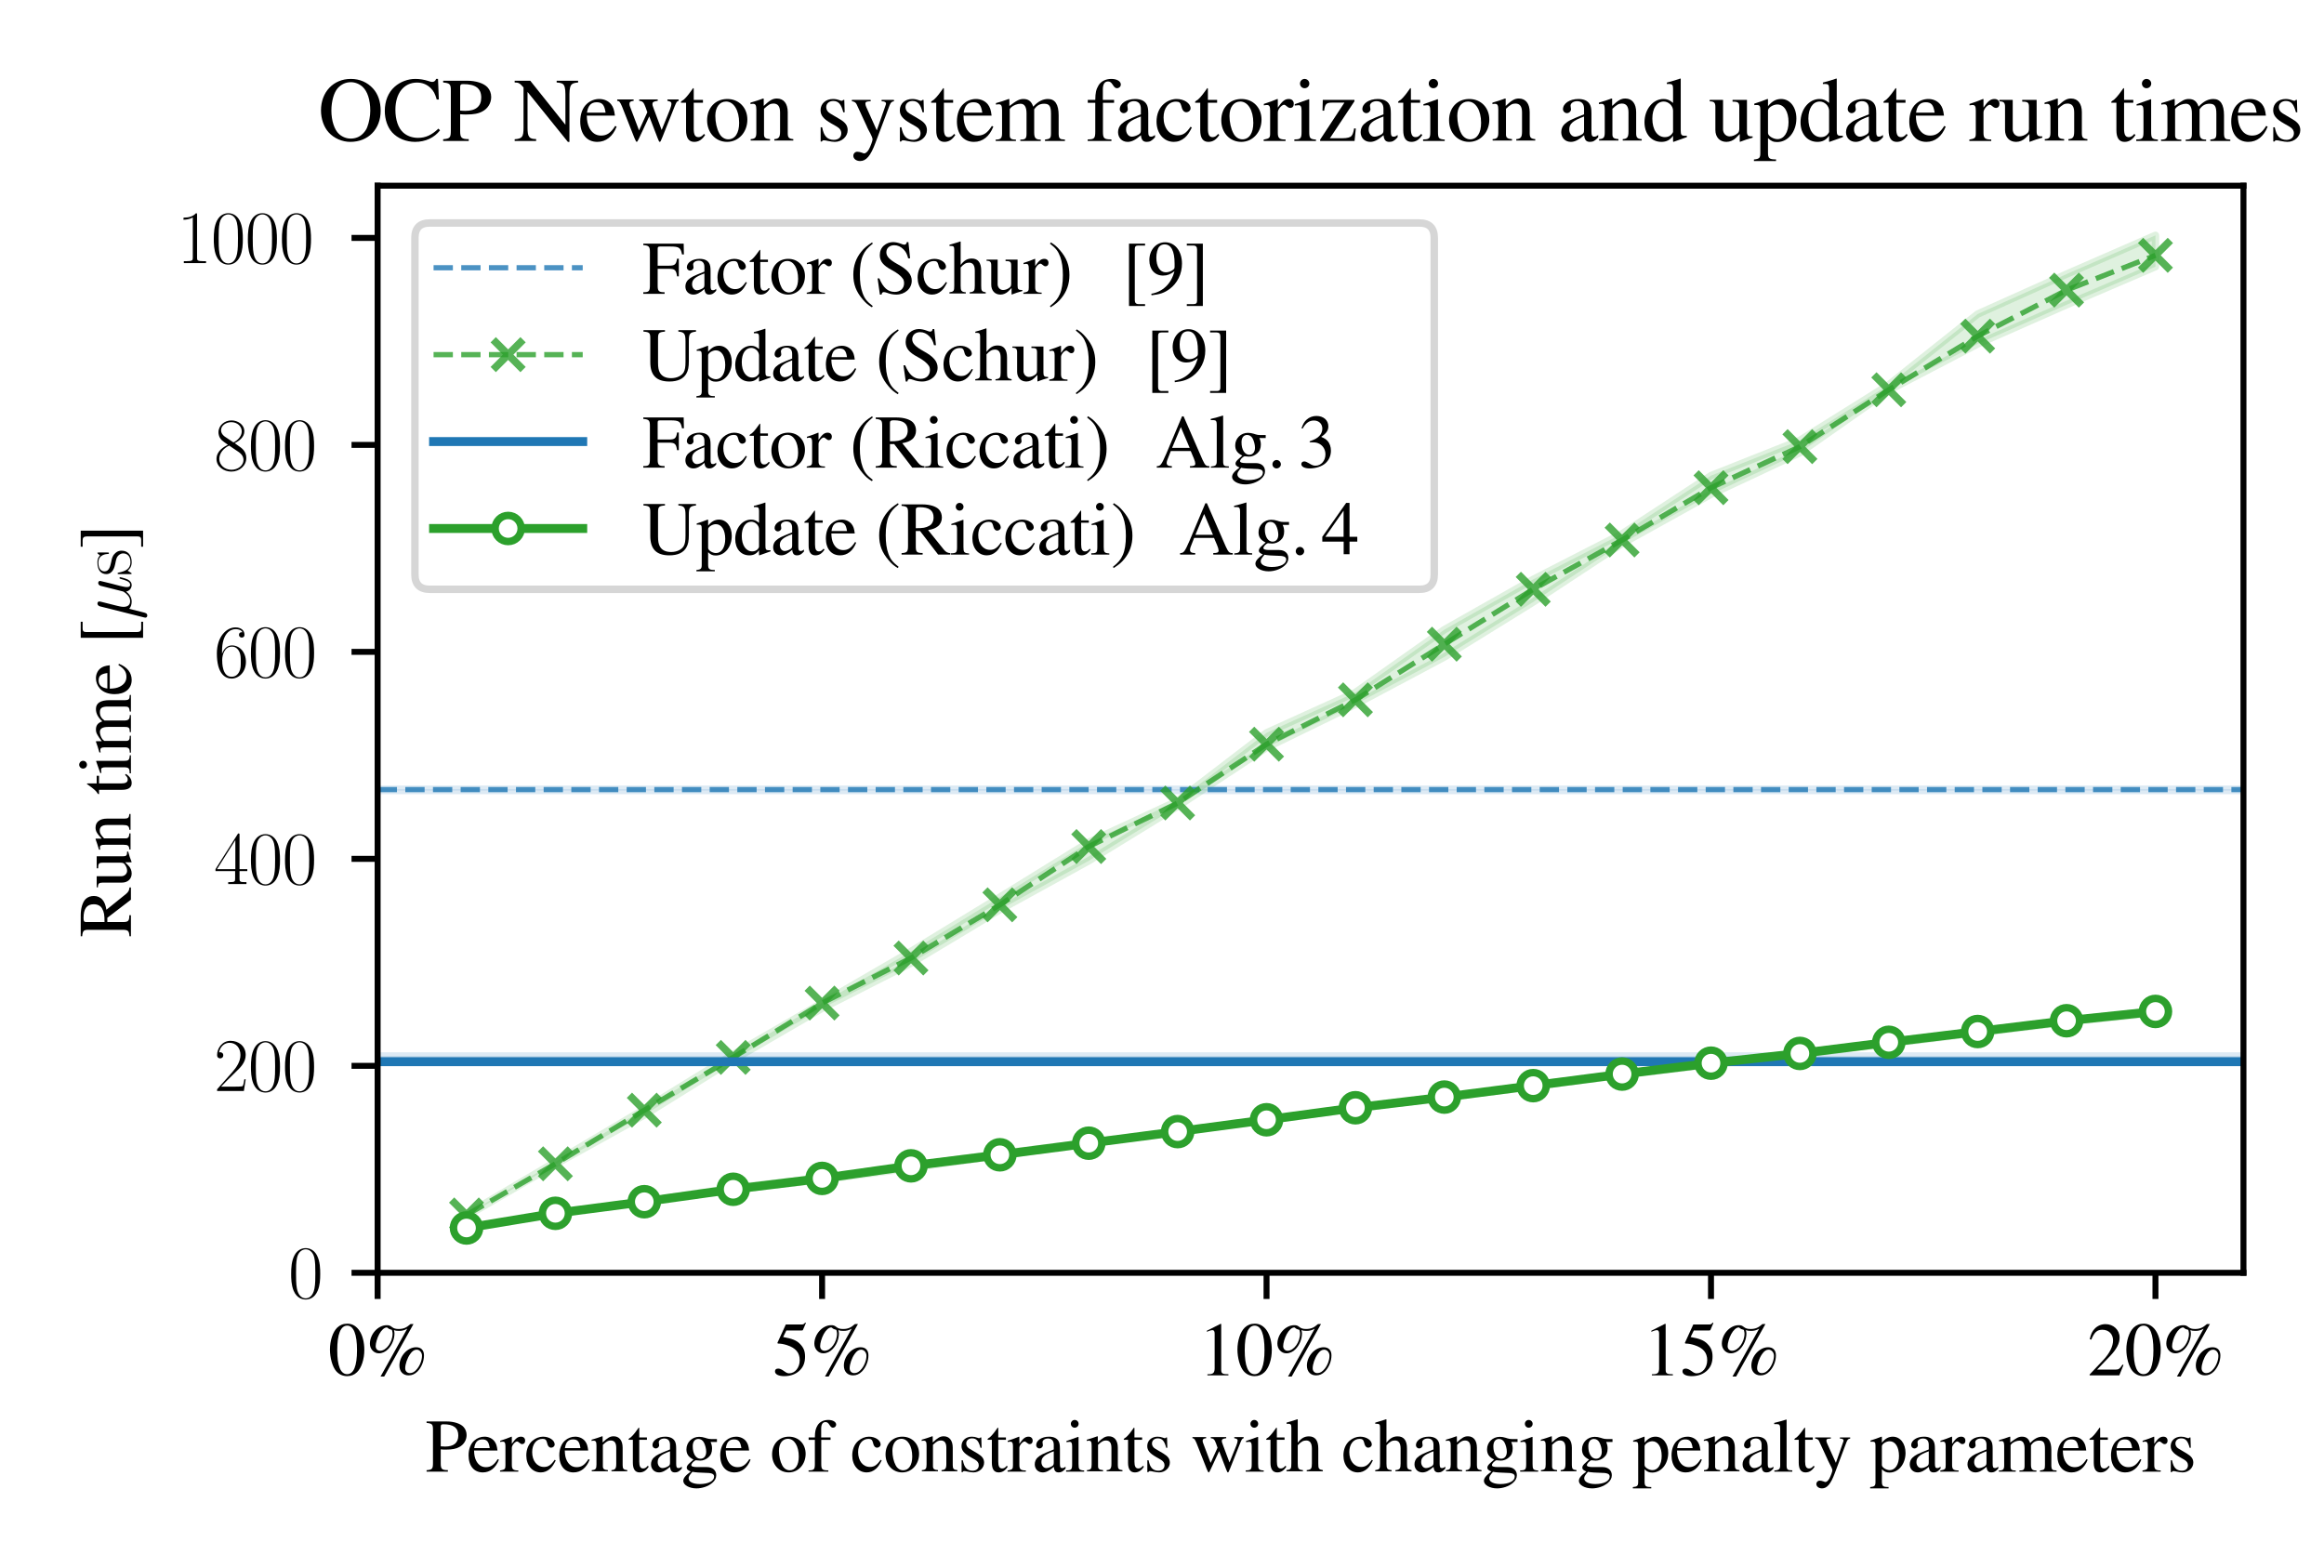 <?xml version="1.0" encoding="utf-8" standalone="no"?>
<!DOCTYPE svg PUBLIC "-//W3C//DTD SVG 1.1//EN"
  "http://www.w3.org/Graphics/SVG/1.1/DTD/svg11.dtd">
<svg xmlns:xlink="http://www.w3.org/1999/xlink" width="311.626pt" height="210.321pt" viewBox="0 0 311.626 210.321" xmlns="http://www.w3.org/2000/svg" version="1.1">
 <defs>
  <style type="text/css">*{stroke-linejoin: round; stroke-linecap: butt}</style>
 </defs>
 <g id="figure_1">
  <g id="patch_1">
   <path d="M 0 210.321 
L 311.626 210.321 
L 311.626 0 
L 0 0 
z
" style="fill: #ffffff"/>
  </g>
  <g id="axes_1">
   <g id="patch_2">
    <path d="M 50.637 170.699 
L 300.826 170.699 
L 300.826 24.905 
L 50.637 24.905 
z
" style="fill: #ffffff"/>
   </g>
   <g id="FillBetweenPolyCollection_1">
    <defs>
     <path id="m5adc03e1a8" d="M 50.637 -104.471 
L 50.637 -104.309 
L 300.945 -104.309 
L 300.945 -104.471 
L 300.945 -104.471 
L 50.637 -104.471 
z
" style="stroke: #1f77b4; stroke-opacity: 0.15"/>
    </defs>
    <g clip-path="url(#pca210adb37)">
     <use xlink:href="#m5adc03e1a8" x="0" y="210.321" style="fill: #1f77b4; fill-opacity: 0.15; stroke: #1f77b4; stroke-opacity: 0.15"/>
    </g>
   </g>
   <g id="FillBetweenPolyCollection_2">
    <defs>
     <path id="m297ca32e2d" d="M 62.556 -47.467 
L 62.556 -47.246 
L 74.476 -54.194 
L 86.395 -60.793 
L 98.315 -68.195 
L 110.234 -75.102 
L 122.153 -81.154 
L 134.073 -88.322 
L 145.992 -94.882 
L 157.912 -102.192 
L 169.831 -110.06 
L 181.751 -115.867 
L 193.67 -122.209 
L 205.59 -129.587 
L 217.509 -137.431 
L 229.429 -144.037 
L 241.348 -149.611 
L 253.267 -157.977 
L 265.187 -164.193 
L 277.106 -169.451 
L 289.026 -174.559 
L 289.026 -178.759 
L 289.026 -178.759 
L 277.106 -173.56 
L 265.187 -168.205 
L 253.267 -158.715 
L 241.348 -151.264 
L 229.429 -146.535 
L 217.509 -138.734 
L 205.59 -132.619 
L 193.67 -125.872 
L 181.751 -117.451 
L 169.831 -112.038 
L 157.912 -102.904 
L 145.992 -97.364 
L 134.073 -89.998 
L 122.153 -82.725 
L 110.234 -75.802 
L 98.315 -68.91 
L 86.395 -61.559 
L 74.476 -54.488 
L 62.556 -47.467 
z
" style="stroke: #2ca02c; stroke-opacity: 0.15"/>
    </defs>
    <g clip-path="url(#pca210adb37)">
     <use xlink:href="#m297ca32e2d" x="0" y="210.321" style="fill: #2ca02c; fill-opacity: 0.15; stroke: #2ca02c; stroke-opacity: 0.15"/>
    </g>
   </g>
   <g id="FillBetweenPolyCollection_3">
    <defs>
     <path id="mbc753ed368" d="M 50.637 -68.699 
L 50.637 -67.856 
L 300.945 -67.856 
L 300.945 -68.699 
L 300.945 -68.699 
L 50.637 -68.699 
z
" style="stroke: #1f77b4; stroke-opacity: 0.15"/>
    </defs>
    <g clip-path="url(#pca210adb37)">
     <use xlink:href="#mbc753ed368" x="0" y="210.321" style="fill: #1f77b4; fill-opacity: 0.15; stroke: #1f77b4; stroke-opacity: 0.15"/>
    </g>
   </g>
   <g id="FillBetweenPolyCollection_4">
    <defs>
     <path id="m8e1d5ec0ed" d="M 62.556 -45.654 
L 62.556 -45.631 
L 74.476 -47.6 
L 86.395 -49.151 
L 98.315 -50.776 
L 110.234 -52.105 
L 122.153 -53.67 
L 134.073 -55.375 
L 145.992 -56.954 
L 157.912 -58.538 
L 169.831 -60.077 
L 181.751 -61.692 
L 193.67 -63.116 
L 205.59 -64.626 
L 217.509 -66.143 
L 229.429 -67.56 
L 241.348 -68.898 
L 253.267 -70.354 
L 265.187 -71.794 
L 277.106 -73.236 
L 289.026 -74.476 
L 289.026 -74.753 
L 289.026 -74.753 
L 277.106 -73.472 
L 265.187 -72.029 
L 253.267 -70.597 
L 241.348 -69.105 
L 229.429 -67.784 
L 217.509 -66.314 
L 205.59 -64.804 
L 193.67 -63.211 
L 181.751 -61.797 
L 169.831 -60.175 
L 157.912 -58.612 
L 145.992 -57.08 
L 134.073 -55.629 
L 122.153 -53.981 
L 110.234 -52.34 
L 98.315 -51.036 
L 86.395 -49.183 
L 74.476 -47.615 
L 62.556 -45.654 
z
" style="stroke: #2ca02c; stroke-opacity: 0.15"/>
    </defs>
    <g clip-path="url(#pca210adb37)">
     <use xlink:href="#m8e1d5ec0ed" x="0" y="210.321" style="fill: #2ca02c; fill-opacity: 0.15; stroke: #2ca02c; stroke-opacity: 0.15"/>
    </g>
   </g>
   <g id="matplotlib.axis_1">
    <g id="xtick_1">
     <g id="line2d_1">
      <defs>
       <path id="maf8806bc3d" d="M 0 0 
L 0 3.5 
" style="stroke: #000000; stroke-width: 0.8"/>
      </defs>
      <g>
       <use xlink:href="#maf8806bc3d" x="50.637" y="170.699" style="stroke: #000000; stroke-width: 0.8"/>
      </g>
     </g>
     <g id="text_1">
      <!-- 0\% -->
      <g transform="translate(43.997 184.453) scale(0.1 -0.1)">
       <defs>
        <path id="NimbusRomNo9L-Regu-30" d="M 1626 4352 
C 1274 4352 1005 4244 768 4020 
C 397 3661 154 2925 154 2176 
C 154 1479 365 730 666 372 
C 902 90 1229 -64 1600 -64 
C 1926 -64 2202 45 2432 269 
C 2803 621 3046 1364 3046 2138 
C 3046 3450 2464 4352 1626 4352 
z
M 1606 4186 
C 2144 4186 2432 3463 2432 2125 
C 2432 788 2150 103 1600 103 
C 1050 103 768 788 768 2119 
C 768 3476 1056 4186 1606 4186 
z
" transform="scale(0.016)"/>
        <path id="NimbusRomNo9L-Regu-25" d="M 4282 2368 
C 3558 2368 2874 1622 2874 824 
C 2874 325 3181 0 3642 0 
C 3930 0 4166 102 4390 325 
C 4730 670 4941 1187 4941 1686 
C 4941 2120 4698 2368 4282 2368 
z
M 4326 2164 
C 4570 2164 4774 1934 4774 1654 
C 4774 1290 4614 856 4371 556 
C 4166 301 3981 192 3750 192 
C 3520 192 3360 357 3360 601 
C 3360 939 3539 1462 3776 1793 
C 3949 2048 4128 2164 4326 2164 
z
M 4058 4320 
L 3808 4320 
C 3462 4008 3206 3904 2810 3904 
C 2554 3904 2406 3946 2253 4064 
C 2086 4194 2003 4224 1805 4224 
C 1075 4224 390 3468 390 2662 
C 390 2217 730 1856 1146 1856 
C 1421 1856 1709 1984 1920 2209 
C 2253 2549 2458 3056 2458 3526 
C 2458 3615 2445 3693 2413 3808 
C 2528 3763 2643 3744 2829 3744 
C 3110 3744 3277 3788 3533 3931 
L 1286 -96 
L 1594 -96 
L 4058 4320 
z
M 2240 3829 
C 2278 3702 2298 3607 2298 3518 
C 2298 2802 1773 2073 1254 2073 
C 1030 2073 877 2231 877 2460 
C 877 2726 1005 3157 1178 3474 
C 1363 3816 1606 4032 1805 4032 
C 1837 4032 1850 4025 1888 3993 
C 1978 3911 2054 3879 2240 3829 
z
" transform="scale(0.016)"/>
       </defs>
       <use xlink:href="#NimbusRomNo9L-Regu-30" transform="scale(0.996)"/>
       <use xlink:href="#NimbusRomNo9L-Regu-25" transform="translate(49.813 0) scale(0.996)"/>
      </g>
     </g>
    </g>
    <g id="xtick_2">
     <g id="line2d_2">
      <g>
       <use xlink:href="#maf8806bc3d" x="110.234" y="170.699" style="stroke: #000000; stroke-width: 0.8"/>
      </g>
     </g>
     <g id="text_2">
      <!-- 5\% -->
      <g transform="translate(103.594 184.453) scale(0.1 -0.1)">
       <defs>
        <path id="NimbusRomNo9L-Regu-35" d="M 1158 3776 
L 2413 3776 
C 2515 3776 2541 3789 2560 3834 
L 2803 4403 
L 2746 4448 
C 2650 4314 2586 4282 2451 4282 
L 1114 4282 
L 416 2759 
C 410 2746 410 2740 410 2727 
C 410 2695 435 2676 486 2676 
C 691 2676 947 2631 1210 2547 
C 1946 2309 2285 1910 2285 1274 
C 2285 656 1894 173 1395 173 
C 1267 173 1158 218 966 360 
C 762 508 614 572 480 572 
C 294 572 205 495 205 334 
C 205 90 506 -64 986 -64 
C 1523 -64 1984 110 2304 438 
C 2598 728 2733 1094 2733 1583 
C 2733 2046 2611 2342 2291 2663 
C 2010 2947 1645 3094 890 3229 
L 1158 3776 
z
" transform="scale(0.016)"/>
       </defs>
       <use xlink:href="#NimbusRomNo9L-Regu-35" transform="scale(0.996)"/>
       <use xlink:href="#NimbusRomNo9L-Regu-25" transform="translate(49.813 0) scale(0.996)"/>
      </g>
     </g>
    </g>
    <g id="xtick_3">
     <g id="line2d_3">
      <g>
       <use xlink:href="#maf8806bc3d" x="169.831" y="170.699" style="stroke: #000000; stroke-width: 0.8"/>
      </g>
     </g>
     <g id="text_3">
      <!-- 10\% -->
      <g transform="translate(160.701 184.453) scale(0.1 -0.1)">
       <defs>
        <path id="NimbusRomNo9L-Regu-31" d="M 1862 4339 
L 710 3757 
L 710 3667 
C 787 3699 858 3725 883 3738 
C 998 3783 1107 3808 1171 3808 
C 1306 3808 1363 3711 1363 3505 
L 1363 592 
C 1363 379 1312 232 1210 173 
C 1114 116 1024 96 755 96 
L 755 0 
L 2522 0 
L 2522 96 
C 2016 96 1914 160 1914 470 
L 1914 4327 
L 1862 4339 
z
" transform="scale(0.016)"/>
       </defs>
       <use xlink:href="#NimbusRomNo9L-Regu-31" transform="scale(0.996)"/>
       <use xlink:href="#NimbusRomNo9L-Regu-30" transform="translate(49.813 0) scale(0.996)"/>
       <use xlink:href="#NimbusRomNo9L-Regu-25" transform="translate(99.626 0) scale(0.996)"/>
      </g>
     </g>
    </g>
    <g id="xtick_4">
     <g id="line2d_4">
      <g>
       <use xlink:href="#maf8806bc3d" x="229.429" y="170.699" style="stroke: #000000; stroke-width: 0.8"/>
      </g>
     </g>
     <g id="text_4">
      <!-- 15\% -->
      <g transform="translate(220.298 184.453) scale(0.1 -0.1)">
       <use xlink:href="#NimbusRomNo9L-Regu-31" transform="scale(0.996)"/>
       <use xlink:href="#NimbusRomNo9L-Regu-35" transform="translate(49.813 0) scale(0.996)"/>
       <use xlink:href="#NimbusRomNo9L-Regu-25" transform="translate(99.626 0) scale(0.996)"/>
      </g>
     </g>
    </g>
    <g id="xtick_5">
     <g id="line2d_5">
      <g>
       <use xlink:href="#maf8806bc3d" x="289.026" y="170.699" style="stroke: #000000; stroke-width: 0.8"/>
      </g>
     </g>
     <g id="text_5">
      <!-- 20\% -->
      <g transform="translate(279.895 184.453) scale(0.1 -0.1)">
       <defs>
        <path id="NimbusRomNo9L-Regu-32" d="M 3040 875 
L 2957 907 
C 2720 544 2637 486 2349 486 
L 819 486 
L 1894 1609 
C 2464 2202 2714 2687 2714 3185 
C 2714 3823 2195 4313 1530 4313 
C 1178 4313 845 4173 608 3918 
C 403 3700 307 3496 198 3043 
L 333 3011 
C 589 3636 819 3840 1261 3840 
C 1798 3840 2163 3476 2163 2940 
C 2163 2443 1869 1850 1331 1282 
L 192 77 
L 192 0 
L 2688 0 
L 3040 875 
z
" transform="scale(0.016)"/>
       </defs>
       <use xlink:href="#NimbusRomNo9L-Regu-32" transform="scale(0.996)"/>
       <use xlink:href="#NimbusRomNo9L-Regu-30" transform="translate(49.813 0) scale(0.996)"/>
       <use xlink:href="#NimbusRomNo9L-Regu-25" transform="translate(99.626 0) scale(0.996)"/>
      </g>
     </g>
    </g>
    <g id="text_6">
     <!-- Percentage of constraints with changing penalty parameters -->
     <g transform="translate(57.038 197.364) scale(0.1 -0.1)">
      <defs>
       <path id="NimbusRomNo9L-Regu-50" d="M 1293 1875 
C 1459 1856 1568 1856 1734 1856 
C 2234 1856 2579 1919 2854 2072 
C 3238 2274 3469 2660 3469 3078 
C 3469 3344 3379 3584 3206 3768 
C 2950 4047 2394 4224 1792 4224 
L 102 4224 
L 102 4102 
C 576 4051 640 3987 640 3528 
L 640 766 
C 640 230 589 166 102 122 
L 102 0 
L 1894 0 
L 1894 128 
C 1389 128 1293 218 1293 693 
L 1293 1875 
z
M 1293 3772 
C 1293 3943 1338 3987 1510 3987 
C 2374 3987 2771 3690 2771 3040 
C 2771 2428 2394 2112 1658 2112 
C 1530 2112 1440 2119 1293 2131 
L 1293 3772 
z
" transform="scale(0.016)"/>
       <path id="NimbusRomNo9L-Regu-65" d="M 2611 1053 
C 2304 564 2029 378 1619 378 
C 1254 378 979 564 794 930 
C 678 1174 634 1386 621 1779 
L 2592 1779 
C 2541 2193 2477 2377 2317 2581 
C 2125 2811 1830 2944 1498 2944 
C 1178 2944 877 2829 634 2611 
C 333 2349 160 1894 160 1370 
C 160 486 621 -64 1357 -64 
C 1965 -64 2445 315 2714 1008 
L 2611 1053 
z
M 634 1984 
C 704 2479 922 2714 1312 2714 
C 1702 2714 1856 2535 1939 1984 
L 634 1984 
z
" transform="scale(0.016)"/>
       <path id="NimbusRomNo9L-Regu-72" d="M 45 2496 
C 134 2515 192 2522 269 2522 
C 429 2522 486 2419 486 2138 
L 486 538 
C 486 218 442 173 32 96 
L 32 0 
L 1568 0 
L 1568 102 
C 1133 102 1024 199 1024 565 
L 1024 2013 
C 1024 2219 1299 2541 1472 2541 
C 1510 2541 1568 2509 1638 2445 
C 1741 2355 1811 2317 1894 2317 
C 2048 2317 2144 2426 2144 2605 
C 2144 2816 2010 2944 1792 2944 
C 1523 2944 1338 2797 1024 2343 
L 1024 2931 
L 992 2944 
C 653 2803 422 2721 45 2599 
L 45 2496 
z
" transform="scale(0.016)"/>
       <path id="NimbusRomNo9L-Regu-63" d="M 2547 998 
C 2240 550 2010 397 1645 397 
C 1062 397 653 909 653 1645 
C 653 2304 1005 2758 1523 2758 
C 1754 2758 1837 2688 1901 2451 
L 1939 2310 
C 1990 2131 2106 2016 2240 2016 
C 2406 2016 2547 2138 2547 2285 
C 2547 2643 2099 2944 1562 2944 
C 1248 2944 922 2816 659 2586 
C 339 2304 160 1869 160 1363 
C 160 531 666 -64 1376 -64 
C 1664 -64 1920 38 2150 237 
C 2323 390 2445 563 2637 941 
L 2547 998 
z
" transform="scale(0.016)"/>
       <path id="NimbusRomNo9L-Regu-6e" d="M 102 2579 
C 141 2598 205 2605 275 2605 
C 454 2605 512 2509 512 2195 
L 512 608 
C 512 243 442 154 115 128 
L 115 32 
L 1472 32 
L 1472 128 
C 1146 154 1050 230 1050 461 
L 1050 2259 
C 1357 2547 1498 2624 1709 2624 
C 2022 2624 2176 2426 2176 2003 
L 2176 666 
C 2176 262 2093 154 1773 128 
L 1773 32 
L 3104 32 
L 3104 128 
C 2790 160 2714 237 2714 550 
L 2714 2016 
C 2714 2618 2432 2976 1958 2976 
C 1664 2976 1466 2867 1030 2458 
L 1030 2963 
L 986 2976 
C 672 2861 454 2790 102 2688 
L 102 2579 
z
" transform="scale(0.016)"/>
       <path id="NimbusRomNo9L-Regu-74" d="M 1632 2880 
L 986 2880 
L 986 3622 
C 986 3686 979 3706 941 3706 
C 896 3648 858 3590 813 3526 
C 570 3174 294 2867 192 2841 
C 122 2794 83 2748 83 2715 
C 83 2695 90 2682 109 2682 
L 448 2682 
L 448 751 
C 448 212 640 -64 1018 -64 
C 1331 -64 1574 90 1786 423 
L 1702 493 
C 1568 333 1459 269 1318 269 
C 1082 269 986 443 986 847 
L 986 2682 
L 1632 2682 
L 1632 2880 
z
" transform="scale(0.016)"/>
       <path id="NimbusRomNo9L-Regu-61" d="M 2829 423 
C 2720 333 2643 301 2547 301 
C 2400 301 2355 390 2355 672 
L 2355 1920 
C 2355 2253 2323 2438 2227 2592 
C 2086 2822 1811 2944 1434 2944 
C 832 2944 358 2630 358 2227 
C 358 2080 486 1952 634 1952 
C 787 1952 922 2080 922 2221 
C 922 2246 915 2278 909 2323 
C 896 2381 890 2432 890 2477 
C 890 2650 1094 2790 1350 2790 
C 1664 2790 1837 2605 1837 2259 
L 1837 1869 
C 851 1472 742 1421 467 1178 
C 326 1050 237 832 237 621 
C 237 218 518 -64 909 -64 
C 1190 -64 1453 70 1843 403 
C 1875 70 1990 -64 2253 -64 
C 2470 -64 2605 13 2829 256 
L 2829 423 
z
M 1837 783 
C 1837 584 1805 526 1670 449 
C 1517 359 1338 301 1203 301 
C 979 301 800 520 800 796 
L 800 822 
C 800 1201 1062 1433 1837 1715 
L 1837 783 
z
" transform="scale(0.016)"/>
       <path id="NimbusRomNo9L-Regu-67" d="M 3008 2496 
L 3008 2746 
L 2515 2746 
C 2387 2746 2291 2763 2163 2802 
L 2022 2847 
C 1850 2903 1677 2931 1510 2931 
C 915 2931 442 2467 442 1881 
C 442 1476 614 1230 1037 1018 
C 915 906 800 799 762 768 
C 550 588 467 463 467 338 
C 467 206 544 131 806 6 
C 352 -329 179 -543 179 -781 
C 179 -1124 678 -1408 1286 -1408 
C 1766 -1408 2266 -1238 2598 -962 
C 2842 -759 2950 -548 2950 -299 
C 2950 108 2650 384 2176 384 
L 1350 384 
C 1011 384 851 443 851 548 
C 851 678 1062 908 1235 960 
C 1293 953 1338 947 1357 947 
C 1478 934 1562 928 1600 928 
C 1837 928 2093 1026 2291 1203 
C 2502 1387 2598 1617 2598 1945 
C 2598 2135 2566 2286 2477 2496 
L 3008 2496 
z
M 941 -13 
C 1152 -58 1664 -96 1978 -96 
C 2560 -96 2771 -180 2771 -414 
C 2771 -791 2285 -1043 1562 -1043 
C 998 -1043 627 -855 627 -570 
C 627 -420 672 -336 941 -13 
z
M 973 2145 
C 973 2526 1152 2752 1446 2752 
C 1645 2752 1811 2642 1914 2449 
C 2029 2223 2106 1927 2106 1675 
C 2106 1314 1920 1088 1626 1088 
C 1242 1088 973 1507 973 2126 
L 973 2145 
z
" transform="scale(0.016)"/>
       <path id="NimbusRomNo9L-Regu-6f" d="M 1600 2944 
C 768 2944 186 2330 186 1446 
C 186 582 781 -64 1587 -64 
C 2394 -64 3008 614 3008 1498 
C 3008 2336 2419 2944 1600 2944 
z
M 1517 2765 
C 2054 2765 2432 2150 2432 1274 
C 2432 550 2144 115 1664 115 
C 1414 115 1178 269 1043 525 
C 864 858 762 1306 762 1760 
C 762 2368 1062 2765 1517 2765 
z
" transform="scale(0.016)"/>
       <path id="NimbusRomNo9L-Regu-66" d="M 1978 2880 
L 1190 2880 
L 1190 3611 
C 1190 3978 1312 4173 1555 4173 
C 1690 4173 1779 4110 1894 3927 
C 1997 3763 2074 3700 2182 3700 
C 2330 3700 2451 3814 2451 3959 
C 2451 4188 2170 4352 1786 4352 
C 1389 4352 1050 4181 883 3891 
C 717 3613 666 3385 659 2880 
L 134 2880 
L 134 2675 
L 659 2675 
L 659 656 
C 659 185 589 109 128 109 
L 128 0 
L 1792 0 
L 1792 109 
C 1267 109 1197 180 1197 661 
L 1197 2675 
L 1978 2675 
L 1978 2880 
z
" transform="scale(0.016)"/>
       <path id="NimbusRomNo9L-Regu-73" d="M 2016 2010 
L 1990 2880 
L 1920 2880 
L 1907 2867 
C 1850 2822 1843 2816 1818 2816 
C 1779 2816 1715 2829 1645 2861 
C 1504 2915 1363 2944 1197 2944 
C 691 2944 326 2616 326 2154 
C 326 1796 531 1539 1075 1231 
L 1446 1020 
C 1670 892 1779 737 1779 539 
C 1779 256 1574 77 1248 77 
C 1030 77 832 159 710 298 
C 576 455 518 600 435 960 
L 333 960 
L 333 -39 
L 416 -39 
C 461 33 486 48 563 48 
C 621 48 710 35 858 -2 
C 1037 -39 1210 -64 1325 -64 
C 1818 -64 2227 308 2227 757 
C 2227 1077 2074 1289 1690 1520 
L 998 1930 
C 819 2033 723 2194 723 2367 
C 723 2624 922 2803 1216 2803 
C 1581 2803 1773 2583 1920 2010 
L 2016 2010 
z
" transform="scale(0.016)"/>
       <path id="NimbusRomNo9L-Regu-69" d="M 1120 2929 
L 128 2579 
L 128 2484 
L 179 2490 
C 256 2502 339 2509 397 2509 
C 550 2509 608 2406 608 2125 
L 608 640 
C 608 179 544 109 102 109 
L 102 0 
L 1619 0 
L 1619 96 
C 1197 128 1146 191 1146 650 
L 1146 2910 
L 1120 2929 
z
M 819 4352 
C 646 4352 499 4205 499 4026 
C 499 3847 640 3699 819 3699 
C 1005 3699 1152 3840 1152 4026 
C 1152 4205 1005 4352 819 4352 
z
" transform="scale(0.016)"/>
       <path id="NimbusRomNo9L-Regu-77" d="M 3654 2912 
L 3654 2816 
C 3872 2771 3936 2726 3936 2618 
C 3936 2521 3898 2367 3827 2194 
L 3251 770 
L 2714 2207 
C 2605 2501 2605 2501 2605 2586 
C 2605 2726 2675 2771 2976 2816 
L 2976 2912 
L 1677 2912 
L 1677 2816 
C 1914 2790 1990 2720 2118 2373 
C 2163 2252 2208 2129 2246 2014 
L 1664 738 
L 1030 2412 
C 1005 2476 992 2540 992 2605 
C 992 2739 1069 2790 1286 2816 
L 1286 2912 
L 134 2912 
L 134 2816 
C 282 2803 333 2739 474 2412 
L 1338 219 
C 1414 26 1466 -64 1504 -64 
C 1536 -64 1587 20 1664 186 
L 2381 1725 
L 2963 212 
C 3053 -25 3078 -64 3117 -64 
C 3162 -64 3194 -6 3296 251 
L 4179 2469 
C 4294 2739 4314 2771 4442 2816 
L 4442 2912 
L 3654 2912 
z
" transform="scale(0.016)"/>
       <path id="NimbusRomNo9L-Regu-68" d="M 1005 2222 
C 1274 2516 1466 2624 1715 2624 
C 2035 2624 2195 2395 2195 1948 
L 2195 684 
C 2195 250 2131 166 1760 128 
L 1760 32 
L 3117 32 
L 3117 128 
C 2771 192 2733 243 2733 684 
L 2733 1954 
C 2733 2625 2464 2970 1946 2970 
C 1568 2970 1299 2816 1005 2432 
L 1005 4390 
L 973 4409 
C 755 4332 595 4281 237 4179 
L 64 4128 
L 64 4026 
C 90 4032 109 4032 141 4032 
C 416 4032 467 3980 467 3705 
L 467 686 
C 467 237 429 179 58 128 
L 58 32 
L 1440 32 
L 1440 128 
C 1069 166 1005 243 1005 684 
L 1005 2222 
z
" transform="scale(0.016)"/>
       <path id="NimbusRomNo9L-Regu-70" d="M 58 2516 
C 115 2522 160 2522 218 2522 
C 435 2522 480 2458 480 2155 
L 480 -855 
C 480 -1189 410 -1261 32 -1299 
L 32 -1408 
L 1581 -1408 
L 1581 -1293 
C 1101 -1293 1018 -1222 1018 -816 
L 1018 199 
C 1242 -13 1395 -77 1664 -77 
C 2419 -77 3008 643 3008 1575 
C 3008 2372 2560 2944 1939 2944 
C 1581 2944 1299 2784 1018 2438 
L 1018 2931 
L 979 2944 
C 634 2810 410 2726 58 2618 
L 58 2516 
z
M 1018 2136 
C 1018 2329 1376 2560 1670 2560 
C 2144 2560 2458 2071 2458 1324 
C 2458 611 2144 128 1683 128 
C 1382 128 1018 359 1018 552 
L 1018 2136 
z
" transform="scale(0.016)"/>
       <path id="NimbusRomNo9L-Regu-6c" d="M 122 4000 
L 160 4000 
C 230 4000 307 4000 358 4000 
C 563 4000 627 3910 627 3610 
L 627 557 
C 627 211 538 128 134 96 
L 134 0 
L 1645 0 
L 1645 109 
C 1242 109 1165 173 1165 528 
L 1165 4371 
L 1139 4384 
C 806 4275 563 4211 122 4103 
L 122 4000 
z
" transform="scale(0.016)"/>
       <path id="NimbusRomNo9L-Regu-79" d="M 3040 2880 
L 2176 2880 
L 2176 2784 
C 2381 2784 2483 2726 2483 2623 
C 2483 2597 2477 2559 2458 2514 
L 1837 742 
L 1101 2377 
C 1062 2468 1037 2552 1037 2622 
C 1037 2739 1133 2784 1408 2784 
L 1408 2880 
L 90 2880 
L 90 2790 
C 256 2765 365 2694 416 2585 
L 1146 1005 
L 1165 953 
L 1261 761 
C 1440 440 1542 209 1542 112 
C 1542 16 1395 -389 1286 -582 
C 1197 -749 1056 -871 966 -871 
C 928 -871 870 -858 806 -826 
C 685 -781 576 -755 467 -755 
C 320 -755 192 -883 192 -1037 
C 192 -1248 397 -1408 666 -1408 
C 1094 -1408 1402 -1049 1747 -124 
L 2733 2495 
C 2816 2701 2886 2765 3040 2784 
L 3040 2880 
z
" transform="scale(0.016)"/>
       <path id="NimbusRomNo9L-Regu-6d" d="M 122 2547 
C 205 2566 256 2573 326 2573 
C 493 2573 550 2470 550 2162 
L 550 539 
C 550 192 461 96 102 96 
L 102 0 
L 1523 0 
L 1523 96 
C 1184 96 1088 166 1088 418 
L 1088 2234 
C 1088 2246 1139 2310 1184 2355 
C 1344 2502 1619 2611 1843 2611 
C 2125 2611 2266 2385 2266 1932 
L 2266 528 
C 2266 167 2195 96 1830 96 
L 1830 0 
L 3264 0 
L 3264 96 
C 2899 96 2803 205 2803 603 
L 2803 2221 
C 2995 2496 3206 2611 3501 2611 
C 3866 2611 3981 2438 3981 1907 
L 3981 557 
C 3981 192 3930 141 3558 96 
L 3558 0 
L 4960 0 
L 4960 96 
L 4794 115 
C 4602 115 4518 230 4518 480 
L 4518 1802 
C 4518 2559 4269 2944 3776 2944 
C 3405 2944 3078 2778 2733 2407 
C 2618 2771 2400 2944 2054 2944 
C 1773 2944 1594 2854 1062 2451 
L 1062 2931 
L 1018 2944 
C 691 2822 474 2752 122 2656 
L 122 2547 
z
" transform="scale(0.016)"/>
      </defs>
      <use xlink:href="#NimbusRomNo9L-Regu-50" transform="scale(0.996)"/>
      <use xlink:href="#NimbusRomNo9L-Regu-65" transform="translate(55.392 0) scale(0.996)"/>
      <use xlink:href="#NimbusRomNo9L-Regu-72" transform="translate(99.625 0) scale(0.996)"/>
      <use xlink:href="#NimbusRomNo9L-Regu-63" transform="translate(132.8 0) scale(0.996)"/>
      <use xlink:href="#NimbusRomNo9L-Regu-65" transform="translate(177.034 0) scale(0.996)"/>
      <use xlink:href="#NimbusRomNo9L-Regu-6e" transform="translate(221.268 0) scale(0.996)"/>
      <use xlink:href="#NimbusRomNo9L-Regu-74" transform="translate(271.081 0) scale(0.996)"/>
      <use xlink:href="#NimbusRomNo9L-Regu-61" transform="translate(298.776 0) scale(0.996)"/>
      <use xlink:href="#NimbusRomNo9L-Regu-67" transform="translate(343.01 0) scale(0.996)"/>
      <use xlink:href="#NimbusRomNo9L-Regu-65" transform="translate(392.823 0) scale(0.996)"/>
      <use xlink:href="#NimbusRomNo9L-Regu-6f" transform="translate(461.963 0) scale(0.996)"/>
      <use xlink:href="#NimbusRomNo9L-Regu-66" transform="translate(511.776 0) scale(0.996)"/>
      <use xlink:href="#NimbusRomNo9L-Regu-63" transform="translate(569.858 0) scale(0.996)"/>
      <use xlink:href="#NimbusRomNo9L-Regu-6f" transform="translate(614.092 0) scale(0.996)"/>
      <use xlink:href="#NimbusRomNo9L-Regu-6e" transform="translate(663.905 0) scale(0.996)"/>
      <use xlink:href="#NimbusRomNo9L-Regu-73" transform="translate(713.718 0) scale(0.996)"/>
      <use xlink:href="#NimbusRomNo9L-Regu-74" transform="translate(752.472 0) scale(0.996)"/>
      <use xlink:href="#NimbusRomNo9L-Regu-72" transform="translate(780.167 0) scale(0.996)"/>
      <use xlink:href="#NimbusRomNo9L-Regu-61" transform="translate(813.342 0) scale(0.996)"/>
      <use xlink:href="#NimbusRomNo9L-Regu-69" transform="translate(857.576 0) scale(0.996)"/>
      <use xlink:href="#NimbusRomNo9L-Regu-6e" transform="translate(885.271 0) scale(0.996)"/>
      <use xlink:href="#NimbusRomNo9L-Regu-74" transform="translate(935.084 0) scale(0.996)"/>
      <use xlink:href="#NimbusRomNo9L-Regu-73" transform="translate(962.779 0) scale(0.996)"/>
      <use xlink:href="#NimbusRomNo9L-Regu-77" transform="translate(1026.439 0) scale(0.996)"/>
      <use xlink:href="#NimbusRomNo9L-Regu-69" transform="translate(1098.369 0) scale(0.996)"/>
      <use xlink:href="#NimbusRomNo9L-Regu-74" transform="translate(1126.065 0) scale(0.996)"/>
      <use xlink:href="#NimbusRomNo9L-Regu-68" transform="translate(1153.76 0) scale(0.996)"/>
      <use xlink:href="#NimbusRomNo9L-Regu-63" transform="translate(1228.48 0) scale(0.996)"/>
      <use xlink:href="#NimbusRomNo9L-Regu-68" transform="translate(1272.713 0) scale(0.996)"/>
      <use xlink:href="#NimbusRomNo9L-Regu-61" transform="translate(1322.526 0) scale(0.996)"/>
      <use xlink:href="#NimbusRomNo9L-Regu-6e" transform="translate(1366.76 0) scale(0.996)"/>
      <use xlink:href="#NimbusRomNo9L-Regu-67" transform="translate(1416.573 0) scale(0.996)"/>
      <use xlink:href="#NimbusRomNo9L-Regu-69" transform="translate(1466.386 0) scale(0.996)"/>
      <use xlink:href="#NimbusRomNo9L-Regu-6e" transform="translate(1494.081 0) scale(0.996)"/>
      <use xlink:href="#NimbusRomNo9L-Regu-67" transform="translate(1543.895 0) scale(0.996)"/>
      <use xlink:href="#NimbusRomNo9L-Regu-70" transform="translate(1618.614 0) scale(0.996)"/>
      <use xlink:href="#NimbusRomNo9L-Regu-65" transform="translate(1668.428 0) scale(0.996)"/>
      <use xlink:href="#NimbusRomNo9L-Regu-6e" transform="translate(1712.661 0) scale(0.996)"/>
      <use xlink:href="#NimbusRomNo9L-Regu-61" transform="translate(1762.474 0) scale(0.996)"/>
      <use xlink:href="#NimbusRomNo9L-Regu-6c" transform="translate(1806.708 0) scale(0.996)"/>
      <use xlink:href="#NimbusRomNo9L-Regu-74" transform="translate(1834.403 0) scale(0.996)"/>
      <use xlink:href="#NimbusRomNo9L-Regu-79" transform="translate(1862.098 0) scale(0.996)"/>
      <use xlink:href="#NimbusRomNo9L-Regu-70" transform="translate(1936.818 0) scale(0.996)"/>
      <use xlink:href="#NimbusRomNo9L-Regu-61" transform="translate(1986.631 0) scale(0.996)"/>
      <use xlink:href="#NimbusRomNo9L-Regu-72" transform="translate(2030.865 0) scale(0.996)"/>
      <use xlink:href="#NimbusRomNo9L-Regu-61" transform="translate(2064.04 0) scale(0.996)"/>
      <use xlink:href="#NimbusRomNo9L-Regu-6d" transform="translate(2108.274 0) scale(0.996)"/>
      <use xlink:href="#NimbusRomNo9L-Regu-65" transform="translate(2185.782 0) scale(0.996)"/>
      <use xlink:href="#NimbusRomNo9L-Regu-74" transform="translate(2230.016 0) scale(0.996)"/>
      <use xlink:href="#NimbusRomNo9L-Regu-65" transform="translate(2257.711 0) scale(0.996)"/>
      <use xlink:href="#NimbusRomNo9L-Regu-72" transform="translate(2301.944 0) scale(0.996)"/>
      <use xlink:href="#NimbusRomNo9L-Regu-73" transform="translate(2335.12 0) scale(0.996)"/>
     </g>
    </g>
   </g>
   <g id="matplotlib.axis_2">
    <g id="ytick_1">
     <g id="line2d_6">
      <defs>
       <path id="m67f0c3a9b2" d="M 0 0 
L -3.5 0 
" style="stroke: #000000; stroke-width: 0.8"/>
      </defs>
      <g>
       <use xlink:href="#m67f0c3a9b2" x="50.637" y="170.699" style="stroke: #000000; stroke-width: 0.8"/>
      </g>
     </g>
     <g id="text_7">
      <!-- $\mathdefault{0}$ -->
      <g transform="translate(38.655 174.076) scale(0.1 -0.1)">
       <defs>
        <path id="CMR17-30" d="M 2688 2025 
C 2688 2416 2682 3080 2413 3591 
C 2176 4039 1798 4198 1466 4198 
C 1158 4198 768 4058 525 3597 
C 269 3118 243 2524 243 2025 
C 243 1661 250 1106 448 619 
C 723 -39 1216 -128 1466 -128 
C 1760 -128 2208 -7 2470 600 
C 2662 1042 2688 1559 2688 2025 
z
M 1466 -26 
C 1056 -26 813 325 723 812 
C 653 1188 653 1738 653 2096 
C 653 2588 653 2997 736 3387 
C 858 3929 1216 4096 1466 4096 
C 1728 4096 2067 3923 2189 3400 
C 2272 3036 2278 2607 2278 2096 
C 2278 1680 2278 1169 2202 792 
C 2067 95 1690 -26 1466 -26 
z
" transform="scale(0.016)"/>
       </defs>
       <use xlink:href="#CMR17-30" transform="scale(0.996)"/>
      </g>
     </g>
    </g>
    <g id="ytick_2">
     <g id="line2d_7">
      <g>
       <use xlink:href="#m67f0c3a9b2" x="50.637" y="142.94" style="stroke: #000000; stroke-width: 0.8"/>
      </g>
     </g>
     <g id="text_8">
      <!-- $\mathdefault{200}$ -->
      <g transform="translate(28.693 146.317) scale(0.1 -0.1)">
       <defs>
        <path id="CMR17-32" d="M 2669 989 
L 2554 989 
C 2490 536 2438 459 2413 420 
C 2381 369 1920 369 1830 369 
L 602 369 
C 832 619 1280 1072 1824 1597 
C 2214 1967 2669 2402 2669 3035 
C 2669 3790 2067 4224 1395 4224 
C 691 4224 262 3604 262 3030 
C 262 2780 448 2748 525 2748 
C 589 2748 781 2787 781 3010 
C 781 3207 614 3264 525 3264 
C 486 3264 448 3258 422 3245 
C 544 3790 915 4058 1306 4058 
C 1862 4058 2227 3617 2227 3035 
C 2227 2479 1901 2000 1536 1584 
L 262 146 
L 262 0 
L 2515 0 
L 2669 989 
z
" transform="scale(0.016)"/>
       </defs>
       <use xlink:href="#CMR17-32" transform="scale(0.996)"/>
       <use xlink:href="#CMR17-30" transform="translate(45.69 0) scale(0.996)"/>
       <use xlink:href="#CMR17-30" transform="translate(91.381 0) scale(0.996)"/>
      </g>
     </g>
    </g>
    <g id="ytick_3">
     <g id="line2d_8">
      <g>
       <use xlink:href="#m67f0c3a9b2" x="50.637" y="115.182" style="stroke: #000000; stroke-width: 0.8"/>
      </g>
     </g>
     <g id="text_9">
      <!-- $\mathdefault{400}$ -->
      <g transform="translate(28.693 118.559) scale(0.1 -0.1)">
       <defs>
        <path id="CMR17-34" d="M 2150 4122 
C 2150 4256 2144 4256 2029 4256 
L 128 1254 
L 128 1088 
L 1779 1088 
L 1779 457 
C 1779 224 1766 160 1318 160 
L 1197 160 
L 1197 0 
C 1402 0 1747 0 1965 0 
C 2182 0 2528 0 2733 0 
L 2733 160 
L 2611 160 
C 2163 160 2150 224 2150 457 
L 2150 1088 
L 2803 1088 
L 2803 1254 
L 2150 1254 
L 2150 4122 
z
M 1798 3703 
L 1798 1254 
L 256 1254 
L 1798 3703 
z
" transform="scale(0.016)"/>
       </defs>
       <use xlink:href="#CMR17-34" transform="scale(0.996)"/>
       <use xlink:href="#CMR17-30" transform="translate(45.69 0) scale(0.996)"/>
       <use xlink:href="#CMR17-30" transform="translate(91.381 0) scale(0.996)"/>
      </g>
     </g>
    </g>
    <g id="ytick_4">
     <g id="line2d_9">
      <g>
       <use xlink:href="#m67f0c3a9b2" x="50.637" y="87.423" style="stroke: #000000; stroke-width: 0.8"/>
      </g>
     </g>
     <g id="text_10">
      <!-- $\mathdefault{600}$ -->
      <g transform="translate(28.693 90.8) scale(0.1 -0.1)">
       <defs>
        <path id="CMR17-36" d="M 678 2176 
C 678 3690 1395 4032 1811 4032 
C 1946 4032 2272 4009 2400 3776 
C 2298 3776 2106 3776 2106 3553 
C 2106 3381 2246 3323 2336 3323 
C 2394 3323 2566 3348 2566 3560 
C 2566 3954 2246 4179 1805 4179 
C 1043 4179 243 3390 243 1984 
C 243 253 966 -128 1478 -128 
C 2099 -128 2688 427 2688 1283 
C 2688 2081 2170 2662 1517 2662 
C 1126 2662 838 2407 678 1960 
L 678 2176 
z
M 1478 25 
C 691 25 691 1200 691 1436 
C 691 1896 909 2560 1504 2560 
C 1613 2560 1926 2560 2138 2120 
C 2253 1870 2253 1609 2253 1289 
C 2253 944 2253 690 2118 434 
C 1978 171 1773 25 1478 25 
z
" transform="scale(0.016)"/>
       </defs>
       <use xlink:href="#CMR17-36" transform="scale(0.996)"/>
       <use xlink:href="#CMR17-30" transform="translate(45.69 0) scale(0.996)"/>
       <use xlink:href="#CMR17-30" transform="translate(91.381 0) scale(0.996)"/>
      </g>
     </g>
    </g>
    <g id="ytick_5">
     <g id="line2d_10">
      <g>
       <use xlink:href="#m67f0c3a9b2" x="50.637" y="59.665" style="stroke: #000000; stroke-width: 0.8"/>
      </g>
     </g>
     <g id="text_11">
      <!-- $\mathdefault{800}$ -->
      <g transform="translate(28.693 63.042) scale(0.1 -0.1)">
       <defs>
        <path id="CMR17-38" d="M 1741 2264 
C 2144 2467 2554 2773 2554 3263 
C 2554 3841 1990 4179 1472 4179 
C 890 4179 378 3759 378 3180 
C 378 3021 416 2747 666 2505 
C 730 2442 998 2251 1171 2130 
C 883 1983 211 1634 211 934 
C 211 279 838 -128 1459 -128 
C 2144 -128 2720 362 2720 1010 
C 2720 1590 2330 1857 2074 2029 
L 1741 2264 
z
M 902 2822 
C 851 2854 595 3051 595 3351 
C 595 3739 998 4032 1459 4032 
C 1965 4032 2336 3676 2336 3262 
C 2336 2669 1670 2331 1638 2331 
C 1632 2331 1626 2331 1574 2370 
L 902 2822 
z
M 2080 1519 
C 2176 1449 2483 1240 2483 851 
C 2483 381 2010 25 1472 25 
C 890 25 448 438 448 940 
C 448 1443 838 1862 1280 2060 
L 2080 1519 
z
" transform="scale(0.016)"/>
       </defs>
       <use xlink:href="#CMR17-38" transform="scale(0.996)"/>
       <use xlink:href="#CMR17-30" transform="translate(45.69 0) scale(0.996)"/>
       <use xlink:href="#CMR17-30" transform="translate(91.381 0) scale(0.996)"/>
      </g>
     </g>
    </g>
    <g id="ytick_6">
     <g id="line2d_11">
      <g>
       <use xlink:href="#m67f0c3a9b2" x="50.637" y="31.906" style="stroke: #000000; stroke-width: 0.8"/>
      </g>
     </g>
     <g id="text_12">
      <!-- $\mathdefault{1000}$ -->
      <g transform="translate(23.711 35.283) scale(0.1 -0.1)">
       <defs>
        <path id="CMR17-31" d="M 1702 4058 
C 1702 4192 1696 4192 1606 4192 
C 1357 3916 979 3827 621 3827 
C 602 3827 570 3827 563 3808 
C 557 3795 557 3782 557 3648 
C 755 3648 1088 3686 1344 3839 
L 1344 461 
C 1344 236 1331 160 781 160 
L 589 160 
L 589 0 
C 896 0 1216 0 1523 0 
C 1830 0 2150 0 2458 0 
L 2458 160 
L 2266 160 
C 1715 160 1702 230 1702 458 
L 1702 4058 
z
" transform="scale(0.016)"/>
       </defs>
       <use xlink:href="#CMR17-31" transform="scale(0.996)"/>
       <use xlink:href="#CMR17-30" transform="translate(45.69 0) scale(0.996)"/>
       <use xlink:href="#CMR17-30" transform="translate(91.381 0) scale(0.996)"/>
       <use xlink:href="#CMR17-30" transform="translate(137.071 0) scale(0.996)"/>
      </g>
     </g>
    </g>
    <g id="text_13">
     <!-- Run time [$\mu\mathrm{s}$] -->
     <g transform="translate(17.555 125.737) rotate(-90) scale(0.1 -0.1)">
      <defs>
       <path id="NimbusRomNo9L-Regu-52" d="M 4218 121 
C 3974 140 3846 205 3661 424 
L 2342 2061 
C 2771 2143 2963 2219 3174 2388 
C 3379 2553 3501 2818 3501 3113 
C 3501 3385 3418 3618 3251 3801 
C 3008 4059 2477 4224 1875 4224 
L 109 4224 
L 109 4102 
C 589 4051 653 3981 653 3528 
L 653 765 
C 653 236 589 159 109 121 
L 109 0 
L 1882 0 
L 1882 134 
C 1389 134 1306 219 1306 692 
L 1306 1984 
L 1664 1984 
L 3187 0 
L 4218 0 
L 4218 121 
z
M 1306 3762 
C 1306 3937 1376 3987 1632 3987 
C 2432 3987 2803 3716 2803 3123 
C 2803 2807 2669 2542 2438 2423 
C 2144 2258 1920 2221 1306 2221 
L 1306 3762 
z
" transform="scale(0.016)"/>
       <path id="NimbusRomNo9L-Regu-75" d="M 3066 320 
L 3034 320 
C 2739 320 2669 390 2669 685 
L 2669 2880 
L 1658 2880 
L 1658 2758 
C 2054 2758 2131 2694 2131 2375 
L 2131 875 
C 2131 697 2099 607 2010 537 
C 1837 397 1638 320 1446 320 
C 1197 320 992 537 992 805 
L 992 2880 
L 58 2880 
L 58 2778 
C 365 2778 454 2682 454 2387 
L 454 770 
C 454 263 762 -64 1229 -64 
C 1466 -64 1715 38 1888 211 
L 2163 486 
L 2163 -45 
L 2189 -58 
C 2509 70 2739 141 3066 230 
L 3066 320 
z
" transform="scale(0.016)"/>
       <path id="NimbusRomNo9L-Regu-5b" d="M 1914 -864 
L 1363 -864 
C 1152 -864 1050 -756 1050 -531 
L 1050 3781 
C 1050 3981 1133 4064 1338 4064 
L 1914 4064 
L 1914 4224 
L 563 4224 
L 563 -1024 
L 1914 -1024 
L 1914 -864 
z
" transform="scale(0.016)"/>
       <path id="CMMI12-16" d="M 922 140 
C 1082 -6 1318 -64 1536 -64 
C 1946 -64 2227 208 2374 405 
C 2438 69 2707 -64 2931 -64 
C 3123 -64 3277 50 3392 277 
C 3494 493 3584 879 3584 903 
C 3584 935 3558 960 3520 960 
C 3462 960 3456 928 3430 834 
C 3334 461 3213 64 2950 64 
C 2765 64 2752 229 2752 358 
C 2752 504 2810 735 2854 926 
L 3034 1615 
C 3059 1737 3130 2023 3162 2139 
C 3200 2292 3270 2567 3270 2592 
C 3270 2688 3194 2752 3098 2752 
C 3040 2752 2906 2726 2854 2535 
L 2406 760 
C 2374 632 2374 619 2291 517 
C 2214 409 1965 64 1562 64 
C 1203 64 1088 326 1088 625 
C 1088 811 1146 1034 1171 1143 
L 1459 2293 
C 1491 2414 1542 2618 1542 2657 
C 1542 2759 1459 2816 1376 2816 
C 1318 2816 1178 2797 1126 2592 
L 198 -1107 
C 192 -1139 179 -1177 179 -1216 
C 179 -1312 256 -1376 352 -1376 
C 538 -1376 576 -1228 621 -1050 
L 922 140 
z
" transform="scale(0.016)"/>
       <path id="CMR17-73" d="M 1978 2697 
C 1978 2813 1971 2819 1933 2819 
C 1907 2819 1901 2813 1824 2717 
C 1805 2691 1747 2626 1728 2601 
C 1523 2819 1235 2819 1126 2819 
C 416 2819 160 2447 160 2076 
C 160 1498 813 1365 998 1325 
C 1402 1243 1542 1217 1677 1101 
C 1760 1025 1901 884 1901 654 
C 1901 384 1747 38 1158 38 
C 602 38 403 460 288 1021 
C 269 1110 269 1117 218 1117 
C 166 1117 160 1110 160 983 
L 160 63 
C 160 -51 166 -58 205 -58 
C 237 -58 243 -51 275 0 
C 314 57 410 211 448 276 
C 576 103 800 -64 1158 -64 
C 1792 -64 2131 283 2131 784 
C 2131 1112 1958 1285 1875 1362 
C 1683 1561 1459 1606 1190 1657 
C 838 1735 390 1825 390 2217 
C 390 2383 480 2737 1126 2737 
C 1811 2737 1850 2094 1862 1888 
C 1869 1856 1901 1849 1920 1849 
C 1978 1849 1978 1869 1978 1978 
L 1978 2697 
z
" transform="scale(0.016)"/>
       <path id="NimbusRomNo9L-Regu-5d" d="M 218 -864 
L 218 -1024 
L 1568 -1024 
L 1568 4224 
L 218 4224 
L 218 4064 
L 768 4064 
C 979 4064 1082 3955 1082 3730 
L 1082 -582 
C 1082 -781 992 -864 794 -864 
L 218 -864 
z
" transform="scale(0.016)"/>
      </defs>
      <use xlink:href="#NimbusRomNo9L-Regu-52" transform="scale(0.996)"/>
      <use xlink:href="#NimbusRomNo9L-Regu-75" transform="translate(66.45 0) scale(0.996)"/>
      <use xlink:href="#NimbusRomNo9L-Regu-6e" transform="translate(116.263 0) scale(0.996)"/>
      <use xlink:href="#NimbusRomNo9L-Regu-74" transform="translate(190.983 0) scale(0.996)"/>
      <use xlink:href="#NimbusRomNo9L-Regu-69" transform="translate(218.678 0) scale(0.996)"/>
      <use xlink:href="#NimbusRomNo9L-Regu-6d" transform="translate(246.373 0) scale(0.996)"/>
      <use xlink:href="#NimbusRomNo9L-Regu-65" transform="translate(323.882 0) scale(0.996)"/>
      <use xlink:href="#NimbusRomNo9L-Regu-5b" transform="translate(393.022 0) scale(0.996)"/>
      <use xlink:href="#CMMI12-16" transform="translate(426.197 0) scale(0.996)"/>
      <use xlink:href="#CMR17-73" transform="translate(484.889 0) scale(0.996)"/>
      <use xlink:href="#NimbusRomNo9L-Regu-5d" transform="translate(520.69 0) scale(0.996)"/>
     </g>
    </g>
   </g>
   <g id="line2d_12">
    <path d="M 50.637 105.895 
L 300.945 105.895 
" clip-path="url(#pca210adb37)" style="fill: none; stroke-dasharray: 2.59,1.12; stroke-dashoffset: 0; stroke: #1f77b4; stroke-opacity: 0.8; stroke-width: 0.7"/>
   </g>
   <g id="line2d_13">
    <path d="M 62.556 162.936 
L 74.476 156.076 
L 86.395 148.884 
L 98.315 141.809 
L 110.234 134.52 
L 122.153 128.48 
L 134.073 121.347 
L 145.992 113.533 
L 157.912 107.69 
L 169.831 99.807 
L 181.751 93.853 
L 193.67 86.393 
L 205.59 79.028 
L 217.509 72.419 
L 229.429 65.408 
L 241.348 59.899 
L 253.267 52.273 
L 265.187 45.081 
L 277.106 38.906 
L 289.026 34.242 
" clip-path="url(#pca210adb37)" style="fill: none; stroke-dasharray: 2.59,1.12; stroke-dashoffset: 0; stroke: #2ca02c; stroke-opacity: 0.8; stroke-width: 0.7"/>
    <defs>
     <path id="mb7e7bacb7a" d="M -2 2 
L 2 -2 
M -2 -2 
L 2 2 
" style="stroke: #2ca02c; stroke-opacity: 0.8"/>
    </defs>
    <g clip-path="url(#pca210adb37)">
     <use xlink:href="#mb7e7bacb7a" x="62.556" y="162.936" style="fill: #2ca02c; fill-opacity: 0.8; stroke: #2ca02c; stroke-opacity: 0.8"/>
     <use xlink:href="#mb7e7bacb7a" x="74.476" y="156.076" style="fill: #2ca02c; fill-opacity: 0.8; stroke: #2ca02c; stroke-opacity: 0.8"/>
     <use xlink:href="#mb7e7bacb7a" x="86.395" y="148.884" style="fill: #2ca02c; fill-opacity: 0.8; stroke: #2ca02c; stroke-opacity: 0.8"/>
     <use xlink:href="#mb7e7bacb7a" x="98.315" y="141.809" style="fill: #2ca02c; fill-opacity: 0.8; stroke: #2ca02c; stroke-opacity: 0.8"/>
     <use xlink:href="#mb7e7bacb7a" x="110.234" y="134.52" style="fill: #2ca02c; fill-opacity: 0.8; stroke: #2ca02c; stroke-opacity: 0.8"/>
     <use xlink:href="#mb7e7bacb7a" x="122.153" y="128.48" style="fill: #2ca02c; fill-opacity: 0.8; stroke: #2ca02c; stroke-opacity: 0.8"/>
     <use xlink:href="#mb7e7bacb7a" x="134.073" y="121.347" style="fill: #2ca02c; fill-opacity: 0.8; stroke: #2ca02c; stroke-opacity: 0.8"/>
     <use xlink:href="#mb7e7bacb7a" x="145.992" y="113.533" style="fill: #2ca02c; fill-opacity: 0.8; stroke: #2ca02c; stroke-opacity: 0.8"/>
     <use xlink:href="#mb7e7bacb7a" x="157.912" y="107.69" style="fill: #2ca02c; fill-opacity: 0.8; stroke: #2ca02c; stroke-opacity: 0.8"/>
     <use xlink:href="#mb7e7bacb7a" x="169.831" y="99.807" style="fill: #2ca02c; fill-opacity: 0.8; stroke: #2ca02c; stroke-opacity: 0.8"/>
     <use xlink:href="#mb7e7bacb7a" x="181.751" y="93.853" style="fill: #2ca02c; fill-opacity: 0.8; stroke: #2ca02c; stroke-opacity: 0.8"/>
     <use xlink:href="#mb7e7bacb7a" x="193.67" y="86.393" style="fill: #2ca02c; fill-opacity: 0.8; stroke: #2ca02c; stroke-opacity: 0.8"/>
     <use xlink:href="#mb7e7bacb7a" x="205.59" y="79.028" style="fill: #2ca02c; fill-opacity: 0.8; stroke: #2ca02c; stroke-opacity: 0.8"/>
     <use xlink:href="#mb7e7bacb7a" x="217.509" y="72.419" style="fill: #2ca02c; fill-opacity: 0.8; stroke: #2ca02c; stroke-opacity: 0.8"/>
     <use xlink:href="#mb7e7bacb7a" x="229.429" y="65.408" style="fill: #2ca02c; fill-opacity: 0.8; stroke: #2ca02c; stroke-opacity: 0.8"/>
     <use xlink:href="#mb7e7bacb7a" x="241.348" y="59.899" style="fill: #2ca02c; fill-opacity: 0.8; stroke: #2ca02c; stroke-opacity: 0.8"/>
     <use xlink:href="#mb7e7bacb7a" x="253.267" y="52.273" style="fill: #2ca02c; fill-opacity: 0.8; stroke: #2ca02c; stroke-opacity: 0.8"/>
     <use xlink:href="#mb7e7bacb7a" x="265.187" y="45.081" style="fill: #2ca02c; fill-opacity: 0.8; stroke: #2ca02c; stroke-opacity: 0.8"/>
     <use xlink:href="#mb7e7bacb7a" x="277.106" y="38.906" style="fill: #2ca02c; fill-opacity: 0.8; stroke: #2ca02c; stroke-opacity: 0.8"/>
     <use xlink:href="#mb7e7bacb7a" x="289.026" y="34.242" style="fill: #2ca02c; fill-opacity: 0.8; stroke: #2ca02c; stroke-opacity: 0.8"/>
    </g>
   </g>
   <g id="line2d_14">
    <path d="M 50.637 142.382 
L 300.945 142.382 
" clip-path="url(#pca210adb37)" style="fill: none; stroke: #1f77b4; stroke-width: 1.2; stroke-linecap: square"/>
   </g>
   <g id="line2d_15">
    <path d="M 62.556 164.684 
L 74.476 162.718 
L 86.395 161.162 
L 98.315 159.494 
L 110.234 158.037 
L 122.153 156.352 
L 134.073 154.87 
L 145.992 153.313 
L 157.912 151.759 
L 169.831 150.172 
L 181.751 148.561 
L 193.67 147.131 
L 205.59 145.596 
L 217.509 144.046 
L 229.429 142.583 
L 241.348 141.277 
L 253.267 139.784 
L 265.187 138.338 
L 277.106 136.891 
L 289.026 135.645 
" clip-path="url(#pca210adb37)" style="fill: none; stroke: #2ca02c; stroke-width: 1.2; stroke-linecap: square"/>
    <defs>
     <path id="mbbd96d2275" d="M 0 1.75 
C 0.464 1.75 0.909 1.566 1.237 1.237 
C 1.566 0.909 1.75 0.464 1.75 0 
C 1.75 -0.464 1.566 -0.909 1.237 -1.237 
C 0.909 -1.566 0.464 -1.75 0 -1.75 
C -0.464 -1.75 -0.909 -1.566 -1.237 -1.237 
C -1.566 -0.909 -1.75 -0.464 -1.75 0 
C -1.75 0.464 -1.566 0.909 -1.237 1.237 
C -0.909 1.566 -0.464 1.75 0 1.75 
z
" style="stroke: #2ca02c"/>
    </defs>
    <g clip-path="url(#pca210adb37)">
     <use xlink:href="#mbbd96d2275" x="62.556" y="164.684" style="fill: #ffffff; stroke: #2ca02c"/>
     <use xlink:href="#mbbd96d2275" x="74.476" y="162.718" style="fill: #ffffff; stroke: #2ca02c"/>
     <use xlink:href="#mbbd96d2275" x="86.395" y="161.162" style="fill: #ffffff; stroke: #2ca02c"/>
     <use xlink:href="#mbbd96d2275" x="98.315" y="159.494" style="fill: #ffffff; stroke: #2ca02c"/>
     <use xlink:href="#mbbd96d2275" x="110.234" y="158.037" style="fill: #ffffff; stroke: #2ca02c"/>
     <use xlink:href="#mbbd96d2275" x="122.153" y="156.352" style="fill: #ffffff; stroke: #2ca02c"/>
     <use xlink:href="#mbbd96d2275" x="134.073" y="154.87" style="fill: #ffffff; stroke: #2ca02c"/>
     <use xlink:href="#mbbd96d2275" x="145.992" y="153.313" style="fill: #ffffff; stroke: #2ca02c"/>
     <use xlink:href="#mbbd96d2275" x="157.912" y="151.759" style="fill: #ffffff; stroke: #2ca02c"/>
     <use xlink:href="#mbbd96d2275" x="169.831" y="150.172" style="fill: #ffffff; stroke: #2ca02c"/>
     <use xlink:href="#mbbd96d2275" x="181.751" y="148.561" style="fill: #ffffff; stroke: #2ca02c"/>
     <use xlink:href="#mbbd96d2275" x="193.67" y="147.131" style="fill: #ffffff; stroke: #2ca02c"/>
     <use xlink:href="#mbbd96d2275" x="205.59" y="145.596" style="fill: #ffffff; stroke: #2ca02c"/>
     <use xlink:href="#mbbd96d2275" x="217.509" y="144.046" style="fill: #ffffff; stroke: #2ca02c"/>
     <use xlink:href="#mbbd96d2275" x="229.429" y="142.583" style="fill: #ffffff; stroke: #2ca02c"/>
     <use xlink:href="#mbbd96d2275" x="241.348" y="141.277" style="fill: #ffffff; stroke: #2ca02c"/>
     <use xlink:href="#mbbd96d2275" x="253.267" y="139.784" style="fill: #ffffff; stroke: #2ca02c"/>
     <use xlink:href="#mbbd96d2275" x="265.187" y="138.338" style="fill: #ffffff; stroke: #2ca02c"/>
     <use xlink:href="#mbbd96d2275" x="277.106" y="136.891" style="fill: #ffffff; stroke: #2ca02c"/>
     <use xlink:href="#mbbd96d2275" x="289.026" y="135.645" style="fill: #ffffff; stroke: #2ca02c"/>
    </g>
   </g>
   <g id="patch_3">
    <path d="M 50.637 170.699 
L 50.637 24.905 
" style="fill: none; stroke: #000000; stroke-width: 0.8; stroke-linejoin: miter; stroke-linecap: square"/>
   </g>
   <g id="patch_4">
    <path d="M 300.826 170.699 
L 300.826 24.905 
" style="fill: none; stroke: #000000; stroke-width: 0.8; stroke-linejoin: miter; stroke-linecap: square"/>
   </g>
   <g id="patch_5">
    <path d="M 50.637 170.699 
L 300.826 170.699 
" style="fill: none; stroke: #000000; stroke-width: 0.8; stroke-linejoin: miter; stroke-linecap: square"/>
   </g>
   <g id="patch_6">
    <path d="M 50.637 24.905 
L 300.826 24.905 
" style="fill: none; stroke: #000000; stroke-width: 0.8; stroke-linejoin: miter; stroke-linecap: square"/>
   </g>
   <g id="text_14">
    <!-- OCP Newton system factorization and update run times -->
    <g transform="translate(42.624 18.905) scale(0.12 -0.12)">
     <defs>
      <path id="NimbusRomNo9L-Regu-4f" d="M 2310 4352 
C 1088 4352 218 3431 218 2144 
C 218 1543 422 960 768 589 
C 1139 186 1709 -64 2272 -64 
C 3533 -64 4403 832 4403 2119 
C 4403 2752 4218 3296 3866 3680 
C 3462 4122 2925 4352 2310 4352 
z
M 2310 4122 
C 2605 4122 2899 4007 3130 3802 
C 3475 3488 3674 2887 3674 2125 
C 3674 1748 3590 1306 3462 973 
C 3405 813 3296 653 3149 506 
C 2925 282 2637 167 2298 167 
C 2003 167 1715 282 1491 480 
C 1158 775 947 1421 947 2132 
C 947 2784 1126 3405 1395 3706 
C 1645 3981 1958 4122 2310 4122 
z
" transform="scale(0.016)"/>
      <path id="NimbusRomNo9L-Regu-43" d="M 3968 2906 
L 3910 4352 
L 3776 4352 
C 3738 4218 3635 4141 3507 4141 
C 3450 4141 3354 4160 3258 4199 
C 2944 4301 2624 4352 2323 4352 
C 1798 4352 1267 4154 870 3802 
C 422 3405 179 2810 179 2106 
C 179 1511 371 960 698 596 
C 1082 180 1670 -64 2304 -64 
C 3027 -64 3661 231 4051 749 
L 3936 864 
C 3462 410 3040 218 2509 218 
C 2106 218 1747 346 1472 589 
C 1120 903 922 1479 922 2189 
C 922 3348 1517 4096 2445 4096 
C 2810 4096 3142 3962 3398 3706 
C 3603 3501 3699 3322 3821 2906 
L 3968 2906 
z
" transform="scale(0.016)"/>
      <path id="NimbusRomNo9L-Regu-4e" d="M 3917 -64 
L 3917 3287 
C 3917 3669 3981 3905 4102 3987 
C 4192 4051 4282 4077 4525 4102 
L 4525 4224 
L 3021 4224 
L 3021 4102 
C 3264 4083 3354 4057 3450 4000 
C 3578 3911 3635 3681 3635 3286 
L 3635 1136 
L 1171 4224 
L 77 4224 
L 77 4102 
C 352 4102 442 4051 698 3751 
L 698 938 
C 698 281 608 159 77 121 
L 77 0 
L 1581 0 
L 1581 134 
C 1088 134 979 281 979 928 
L 979 3439 
L 3808 -64 
L 3917 -64 
z
" transform="scale(0.016)"/>
      <path id="NimbusRomNo9L-Regu-7a" d="M 2675 864 
L 2560 890 
C 2496 570 2458 467 2374 358 
C 2285 250 2067 192 1741 192 
L 858 192 
L 2579 2784 
L 2579 2880 
L 358 2880 
L 339 2125 
L 454 2125 
C 512 2592 608 2688 992 2688 
L 1875 2688 
L 173 96 
L 173 0 
L 2586 0 
L 2675 864 
z
" transform="scale(0.016)"/>
      <path id="NimbusRomNo9L-Regu-64" d="M 2202 -64 
L 3142 269 
L 3142 365 
C 3027 365 3014 365 2995 365 
C 2765 365 2714 435 2714 731 
L 2714 4364 
L 2682 4377 
C 2374 4268 2150 4204 1741 4096 
L 1741 3994 
C 1792 4000 1830 4000 1882 4000 
C 2118 4000 2176 3936 2176 3672 
L 2176 2669 
C 1933 2874 1760 2944 1504 2944 
C 768 2944 173 2221 173 1312 
C 173 493 653 -64 1357 -64 
C 1715 -64 1958 64 2176 365 
L 2176 -45 
L 2202 -64 
z
M 2176 653 
C 2176 608 2131 531 2067 461 
C 1952 333 1792 269 1606 269 
C 1075 269 723 781 723 1568 
C 723 2291 1037 2765 1523 2765 
C 1862 2765 2176 2464 2176 2125 
L 2176 653 
z
" transform="scale(0.016)"/>
     </defs>
     <use xlink:href="#NimbusRomNo9L-Regu-4f" transform="scale(0.996)"/>
     <use xlink:href="#NimbusRomNo9L-Regu-43" transform="translate(71.93 0) scale(0.996)"/>
     <use xlink:href="#NimbusRomNo9L-Regu-50" transform="translate(138.38 0) scale(0.996)"/>
     <use xlink:href="#NimbusRomNo9L-Regu-4e" transform="translate(218.678 0) scale(0.996)"/>
     <use xlink:href="#NimbusRomNo9L-Regu-65" transform="translate(290.608 0) scale(0.996)"/>
     <use xlink:href="#NimbusRomNo9L-Regu-77" transform="translate(332.351 0) scale(0.996)"/>
     <use xlink:href="#NimbusRomNo9L-Regu-74" transform="translate(404.281 0) scale(0.996)"/>
     <use xlink:href="#NimbusRomNo9L-Regu-6f" transform="translate(431.976 0) scale(0.996)"/>
     <use xlink:href="#NimbusRomNo9L-Regu-6e" transform="translate(481.79 0) scale(0.996)"/>
     <use xlink:href="#NimbusRomNo9L-Regu-73" transform="translate(556.509 0) scale(0.996)"/>
     <use xlink:href="#NimbusRomNo9L-Regu-79" transform="translate(595.263 0) scale(0.996)"/>
     <use xlink:href="#NimbusRomNo9L-Regu-73" transform="translate(645.076 0) scale(0.996)"/>
     <use xlink:href="#NimbusRomNo9L-Regu-74" transform="translate(683.83 0) scale(0.996)"/>
     <use xlink:href="#NimbusRomNo9L-Regu-65" transform="translate(711.525 0) scale(0.996)"/>
     <use xlink:href="#NimbusRomNo9L-Regu-6d" transform="translate(755.759 0) scale(0.996)"/>
     <use xlink:href="#NimbusRomNo9L-Regu-66" transform="translate(858.174 0) scale(0.996)"/>
     <use xlink:href="#NimbusRomNo9L-Regu-61" transform="translate(890.353 0) scale(0.996)"/>
     <use xlink:href="#NimbusRomNo9L-Regu-63" transform="translate(934.586 0) scale(0.996)"/>
     <use xlink:href="#NimbusRomNo9L-Regu-74" transform="translate(978.82 0) scale(0.996)"/>
     <use xlink:href="#NimbusRomNo9L-Regu-6f" transform="translate(1006.515 0) scale(0.996)"/>
     <use xlink:href="#NimbusRomNo9L-Regu-72" transform="translate(1056.328 0) scale(0.996)"/>
     <use xlink:href="#NimbusRomNo9L-Regu-69" transform="translate(1089.504 0) scale(0.996)"/>
     <use xlink:href="#NimbusRomNo9L-Regu-7a" transform="translate(1117.199 0) scale(0.996)"/>
     <use xlink:href="#NimbusRomNo9L-Regu-61" transform="translate(1161.432 0) scale(0.996)"/>
     <use xlink:href="#NimbusRomNo9L-Regu-74" transform="translate(1205.666 0) scale(0.996)"/>
     <use xlink:href="#NimbusRomNo9L-Regu-69" transform="translate(1233.361 0) scale(0.996)"/>
     <use xlink:href="#NimbusRomNo9L-Regu-6f" transform="translate(1261.056 0) scale(0.996)"/>
     <use xlink:href="#NimbusRomNo9L-Regu-6e" transform="translate(1310.869 0) scale(0.996)"/>
     <use xlink:href="#NimbusRomNo9L-Regu-61" transform="translate(1385.589 0) scale(0.996)"/>
     <use xlink:href="#NimbusRomNo9L-Regu-6e" transform="translate(1429.823 0) scale(0.996)"/>
     <use xlink:href="#NimbusRomNo9L-Regu-64" transform="translate(1479.636 0) scale(0.996)"/>
     <use xlink:href="#NimbusRomNo9L-Regu-75" transform="translate(1554.356 0) scale(0.996)"/>
     <use xlink:href="#NimbusRomNo9L-Regu-70" transform="translate(1604.169 0) scale(0.996)"/>
     <use xlink:href="#NimbusRomNo9L-Regu-64" transform="translate(1653.982 0) scale(0.996)"/>
     <use xlink:href="#NimbusRomNo9L-Regu-61" transform="translate(1703.795 0) scale(0.996)"/>
     <use xlink:href="#NimbusRomNo9L-Regu-74" transform="translate(1748.029 0) scale(0.996)"/>
     <use xlink:href="#NimbusRomNo9L-Regu-65" transform="translate(1775.724 0) scale(0.996)"/>
     <use xlink:href="#NimbusRomNo9L-Regu-72" transform="translate(1844.864 0) scale(0.996)"/>
     <use xlink:href="#NimbusRomNo9L-Regu-75" transform="translate(1878.04 0) scale(0.996)"/>
     <use xlink:href="#NimbusRomNo9L-Regu-6e" transform="translate(1927.853 0) scale(0.996)"/>
     <use xlink:href="#NimbusRomNo9L-Regu-74" transform="translate(2002.573 0) scale(0.996)"/>
     <use xlink:href="#NimbusRomNo9L-Regu-69" transform="translate(2030.268 0) scale(0.996)"/>
     <use xlink:href="#NimbusRomNo9L-Regu-6d" transform="translate(2057.963 0) scale(0.996)"/>
     <use xlink:href="#NimbusRomNo9L-Regu-65" transform="translate(2135.471 0) scale(0.996)"/>
     <use xlink:href="#NimbusRomNo9L-Regu-73" transform="translate(2179.705 0) scale(0.996)"/>
    </g>
   </g>
   <g id="legend_1">
    <g id="patch_7">
     <path d="M 57.637 79.033 
L 190.32 79.033 
Q 192.32 79.033 192.32 77.033 
L 192.32 31.905 
Q 192.32 29.905 190.32 29.905 
L 57.637 29.905 
Q 55.637 29.905 55.637 31.905 
L 55.637 77.033 
Q 55.637 79.033 57.637 79.033 
z
" style="fill: #ffffff; opacity: 0.8; stroke: #cccccc; stroke-linejoin: miter"/>
    </g>
    <g id="line2d_16">
     <path d="M 58.137 35.905 
L 68.137 35.905 
L 78.137 35.905 
" style="fill: none; stroke-dasharray: 2.59,1.12; stroke-dashoffset: 0; stroke: #1f77b4; stroke-opacity: 0.8; stroke-width: 0.7"/>
    </g>
    <g id="text_15">
     <!-- Factor (Schur) \hspace{0.6cm} [9] -->
     <g transform="translate(86.137 39.405) scale(0.1 -0.1)">
      <defs>
       <path id="NimbusRomNo9L-Regu-46" d="M 3066 1472 
L 3066 2957 
L 2918 2957 
C 2842 2461 2726 2368 2214 2368 
L 1286 2368 
L 1286 3766 
C 1286 3943 1318 3981 1491 3981 
L 2362 3981 
C 3085 3981 3226 3886 3334 3314 
L 3494 3314 
L 3475 4224 
L 77 4224 
L 77 4102 
C 550 4064 634 3974 634 3525 
L 634 749 
C 634 217 563 134 77 134 
L 77 0 
L 1869 0 
L 1869 134 
C 1376 134 1286 225 1286 692 
L 1286 2106 
L 2214 2106 
C 2733 2106 2842 2007 2918 1472 
L 3066 1472 
z
" transform="scale(0.016)"/>
       <path id="NimbusRomNo9L-Regu-28" d="M 1888 4326 
C 1414 4019 1222 3853 986 3558 
C 531 3002 307 2362 307 1613 
C 307 800 544 173 1107 -480 
C 1370 -787 1536 -928 1869 -1133 
L 1946 -1030 
C 1434 -627 1254 -403 1082 77 
C 928 506 858 992 858 1632 
C 858 2304 941 2829 1114 3226 
C 1293 3622 1485 3853 1946 4224 
L 1888 4326 
z
" transform="scale(0.016)"/>
       <path id="NimbusRomNo9L-Regu-53" d="M 2861 4352 
L 2726 4352 
C 2701 4205 2630 4135 2522 4135 
C 2458 4135 2349 4160 2240 4212 
C 2003 4301 1766 4352 1562 4352 
C 1286 4352 1005 4244 794 4058 
C 570 3859 454 3590 454 3256 
C 454 2743 736 2385 1453 2006 
C 1914 1763 2246 1499 2406 1256 
C 2464 1173 2496 1038 2496 884 
C 2496 454 2176 160 1709 160 
C 1139 160 736 513 416 1296 
L 269 1296 
L 461 -64 
L 602 -64 
C 608 57 685 147 781 147 
C 851 147 960 122 1082 79 
C 1325 -14 1581 -64 1837 -64 
C 2573 -64 3142 442 3142 1101 
C 3142 1626 2790 2042 1946 2496 
C 1274 2868 1005 3149 1005 3495 
C 1005 3847 1274 4090 1670 4090 
C 1958 4090 2227 3968 2451 3738 
C 2650 3533 2739 3367 2842 2989 
L 3002 2989 
L 2861 4352 
z
" transform="scale(0.016)"/>
       <path id="NimbusRomNo9L-Regu-29" d="M 243 -1133 
C 717 -826 909 -659 1146 -365 
C 1600 192 1824 832 1824 1581 
C 1824 2400 1587 3021 1024 3674 
C 762 3981 595 4122 262 4326 
L 186 4224 
C 698 3821 870 3597 1050 3117 
C 1203 2688 1274 2202 1274 1562 
C 1274 896 1190 365 1018 -26 
C 838 -429 646 -659 186 -1030 
L 243 -1133 
z
" transform="scale(0.016)"/>
       <path id="NimbusRomNo9L-Regu-39" d="M 378 -123 
C 1094 -40 1446 82 1882 396 
C 2547 882 2938 1676 2938 2539 
C 2938 3593 2349 4339 1523 4339 
C 762 4339 192 3694 192 2832 
C 192 2053 653 1536 1344 1536 
C 1696 1536 1965 1638 2304 1900 
C 2042 856 1331 172 358 5 
L 378 -123 
z
M 2317 2290 
C 2317 2162 2291 2104 2221 2047 
C 2042 1894 1805 1811 1574 1811 
C 1088 1811 781 2290 781 3050 
C 781 3413 883 3796 1018 3963 
C 1126 4090 1286 4160 1472 4160 
C 2029 4160 2317 3611 2317 2539 
L 2317 2290 
z
" transform="scale(0.016)"/>
      </defs>
      <use xlink:href="#NimbusRomNo9L-Regu-46" transform="scale(0.996)"/>
      <use xlink:href="#NimbusRomNo9L-Regu-61" transform="translate(53.898 0) scale(0.996)"/>
      <use xlink:href="#NimbusRomNo9L-Regu-63" transform="translate(98.132 0) scale(0.996)"/>
      <use xlink:href="#NimbusRomNo9L-Regu-74" transform="translate(142.365 0) scale(0.996)"/>
      <use xlink:href="#NimbusRomNo9L-Regu-6f" transform="translate(170.061 0) scale(0.996)"/>
      <use xlink:href="#NimbusRomNo9L-Regu-72" transform="translate(219.874 0) scale(0.996)"/>
      <use xlink:href="#NimbusRomNo9L-Regu-28" transform="translate(277.956 0) scale(0.996)"/>
      <use xlink:href="#NimbusRomNo9L-Regu-53" transform="translate(311.131 0) scale(0.996)"/>
      <use xlink:href="#NimbusRomNo9L-Regu-63" transform="translate(366.523 0) scale(0.996)"/>
      <use xlink:href="#NimbusRomNo9L-Regu-68" transform="translate(410.756 0) scale(0.996)"/>
      <use xlink:href="#NimbusRomNo9L-Regu-75" transform="translate(460.569 0) scale(0.996)"/>
      <use xlink:href="#NimbusRomNo9L-Regu-72" transform="translate(510.382 0) scale(0.996)"/>
      <use xlink:href="#NimbusRomNo9L-Regu-29" transform="translate(543.558 0) scale(0.996)"/>
      <use xlink:href="#NimbusRomNo9L-Regu-5b" transform="translate(643.554 0) scale(0.996)"/>
      <use xlink:href="#NimbusRomNo9L-Regu-39" transform="translate(676.729 0) scale(0.996)"/>
      <use xlink:href="#NimbusRomNo9L-Regu-5d" transform="translate(726.543 0) scale(0.996)"/>
     </g>
    </g>
    <g id="line2d_17">
     <path d="M 58.137 47.562 
L 68.137 47.562 
L 78.137 47.562 
" style="fill: none; stroke-dasharray: 2.59,1.12; stroke-dashoffset: 0; stroke: #2ca02c; stroke-opacity: 0.8; stroke-width: 0.7"/>
     <g>
      <use xlink:href="#mb7e7bacb7a" x="68.137" y="47.562" style="fill: #2ca02c; fill-opacity: 0.8; stroke: #2ca02c; stroke-opacity: 0.8"/>
     </g>
    </g>
    <g id="text_16">
     <!-- Update (Schur) \hspace{0.479cm} [9] -->
     <g transform="translate(86.137 51.062) scale(0.1 -0.1)">
      <defs>
       <path id="NimbusRomNo9L-Regu-55" d="M 3910 3317 
C 3910 3969 3987 4071 4512 4135 
L 4512 4256 
L 3027 4256 
L 3027 4135 
C 3526 4097 3629 3956 3629 3317 
L 3629 1592 
C 3629 1158 3584 915 3482 723 
C 3309 416 2899 218 2419 218 
C 1965 218 1651 372 1478 671 
C 1363 876 1318 1113 1318 1515 
L 1318 3560 
C 1318 4020 1389 4090 1901 4135 
L 1901 4256 
L 90 4256 
L 90 4135 
C 595 4097 666 4026 666 3560 
L 666 1566 
C 666 460 1184 -64 2272 -64 
C 2970 -64 3450 160 3699 595 
C 3853 863 3910 1157 3910 1650 
L 3910 3317 
z
" transform="scale(0.016)"/>
      </defs>
      <use xlink:href="#NimbusRomNo9L-Regu-55" transform="scale(0.996)"/>
      <use xlink:href="#NimbusRomNo9L-Regu-70" transform="translate(71.93 0) scale(0.996)"/>
      <use xlink:href="#NimbusRomNo9L-Regu-64" transform="translate(121.743 0) scale(0.996)"/>
      <use xlink:href="#NimbusRomNo9L-Regu-61" transform="translate(171.556 0) scale(0.996)"/>
      <use xlink:href="#NimbusRomNo9L-Regu-74" transform="translate(215.79 0) scale(0.996)"/>
      <use xlink:href="#NimbusRomNo9L-Regu-65" transform="translate(243.485 0) scale(0.996)"/>
      <use xlink:href="#NimbusRomNo9L-Regu-28" transform="translate(312.625 0) scale(0.996)"/>
      <use xlink:href="#NimbusRomNo9L-Regu-53" transform="translate(345.801 0) scale(0.996)"/>
      <use xlink:href="#NimbusRomNo9L-Regu-63" transform="translate(401.192 0) scale(0.996)"/>
      <use xlink:href="#NimbusRomNo9L-Regu-68" transform="translate(445.426 0) scale(0.996)"/>
      <use xlink:href="#NimbusRomNo9L-Regu-75" transform="translate(495.239 0) scale(0.996)"/>
      <use xlink:href="#NimbusRomNo9L-Regu-72" transform="translate(545.052 0) scale(0.996)"/>
      <use xlink:href="#NimbusRomNo9L-Regu-29" transform="translate(578.227 0) scale(0.996)"/>
      <use xlink:href="#NimbusRomNo9L-Regu-5b" transform="translate(674.794 0) scale(0.996)"/>
      <use xlink:href="#NimbusRomNo9L-Regu-39" transform="translate(707.969 0) scale(0.996)"/>
      <use xlink:href="#NimbusRomNo9L-Regu-5d" transform="translate(757.782 0) scale(0.996)"/>
     </g>
    </g>
    <g id="line2d_18">
     <path d="M 58.137 59.219 
L 68.137 59.219 
L 78.137 59.219 
" style="fill: none; stroke: #1f77b4; stroke-width: 1.2; stroke-linecap: square"/>
    </g>
    <g id="text_17">
     <!-- Factor (Riccati) \hspace{0.42cm} Alg.\,3 -->
     <g transform="translate(86.137 62.719) scale(0.1 -0.1)">
      <defs>
       <path id="NimbusRomNo9L-Regu-41" d="M 4518 128 
C 4230 128 4166 192 3942 667 
L 2349 4320 
L 2221 4320 
L 890 1168 
C 480 231 403 128 96 128 
L 96 0 
L 1363 0 
L 1363 128 
C 1056 128 928 212 928 393 
C 928 470 947 560 979 645 
L 1274 1401 
L 2950 1401 
L 3213 778 
C 3290 602 3334 434 3334 342 
C 3334 180 3226 128 2886 128 
L 2886 0 
L 4518 0 
L 4518 128 
z
M 1382 1664 
L 2118 3416 
L 2861 1664 
L 1382 1664 
z
" transform="scale(0.016)"/>
       <path id="NimbusRomNo9L-Regu-2e" d="M 800 646 
C 608 646 448 480 448 281 
C 448 96 608 -64 794 -64 
C 992 -64 1158 96 1158 281 
C 1158 480 992 646 800 646 
z
" transform="scale(0.016)"/>
       <path id="NimbusRomNo9L-Regu-33" d="M 979 2138 
C 1357 2138 1504 2125 1658 2068 
C 2054 1927 2304 1562 2304 1120 
C 2304 583 1939 167 1466 167 
C 1293 167 1165 212 928 365 
C 736 480 627 525 518 525 
C 371 525 275 436 275 301 
C 275 77 550 -64 998 -64 
C 1491 -64 1997 103 2298 365 
C 2598 628 2765 999 2765 1428 
C 2765 1754 2662 2055 2477 2253 
C 2349 2394 2227 2471 1946 2592 
C 2387 2893 2547 3130 2547 3476 
C 2547 3994 2138 4352 1549 4352 
C 1229 4352 947 4244 717 4039 
C 525 3866 429 3699 288 3315 
L 384 3290 
C 646 3757 934 3968 1338 3968 
C 1754 3968 2042 3687 2042 3284 
C 2042 3053 1946 2823 1786 2663 
C 1594 2471 1414 2375 979 2221 
L 979 2138 
z
" transform="scale(0.016)"/>
      </defs>
      <use xlink:href="#NimbusRomNo9L-Regu-46" transform="scale(0.996)"/>
      <use xlink:href="#NimbusRomNo9L-Regu-61" transform="translate(53.898 0) scale(0.996)"/>
      <use xlink:href="#NimbusRomNo9L-Regu-63" transform="translate(98.132 0) scale(0.996)"/>
      <use xlink:href="#NimbusRomNo9L-Regu-74" transform="translate(142.365 0) scale(0.996)"/>
      <use xlink:href="#NimbusRomNo9L-Regu-6f" transform="translate(170.061 0) scale(0.996)"/>
      <use xlink:href="#NimbusRomNo9L-Regu-72" transform="translate(219.874 0) scale(0.996)"/>
      <use xlink:href="#NimbusRomNo9L-Regu-28" transform="translate(277.956 0) scale(0.996)"/>
      <use xlink:href="#NimbusRomNo9L-Regu-52" transform="translate(311.131 0) scale(0.996)"/>
      <use xlink:href="#NimbusRomNo9L-Regu-69" transform="translate(377.581 0) scale(0.996)"/>
      <use xlink:href="#NimbusRomNo9L-Regu-63" transform="translate(405.276 0) scale(0.996)"/>
      <use xlink:href="#NimbusRomNo9L-Regu-63" transform="translate(449.51 0) scale(0.996)"/>
      <use xlink:href="#NimbusRomNo9L-Regu-61" transform="translate(493.743 0) scale(0.996)"/>
      <use xlink:href="#NimbusRomNo9L-Regu-74" transform="translate(537.977 0) scale(0.996)"/>
      <use xlink:href="#NimbusRomNo9L-Regu-69" transform="translate(565.672 0) scale(0.996)"/>
      <use xlink:href="#NimbusRomNo9L-Regu-29" transform="translate(593.367 0) scale(0.996)"/>
      <use xlink:href="#NimbusRomNo9L-Regu-41" transform="translate(688.261 0) scale(0.996)"/>
      <use xlink:href="#NimbusRomNo9L-Regu-6c" transform="translate(760.191 0) scale(0.996)"/>
      <use xlink:href="#NimbusRomNo9L-Regu-67" transform="translate(787.886 0) scale(0.996)"/>
      <use xlink:href="#NimbusRomNo9L-Regu-2e" transform="translate(837.699 0) scale(0.996)"/>
      <use xlink:href="#NimbusRomNo9L-Regu-33" transform="translate(879.211 0) scale(0.996)"/>
     </g>
    </g>
    <g id="line2d_19">
     <path d="M 58.137 70.876 
L 68.137 70.876 
L 78.137 70.876 
" style="fill: none; stroke: #2ca02c; stroke-width: 1.2; stroke-linecap: square"/>
     <g>
      <use xlink:href="#mbbd96d2275" x="68.137" y="70.876" style="fill: #ffffff; stroke: #2ca02c"/>
     </g>
    </g>
    <g id="text_18">
     <!-- Update (Riccati) \hspace{0.3cm} Alg.\,4 -->
     <g transform="translate(86.137 74.376) scale(0.1 -0.1)">
      <defs>
       <path id="NimbusRomNo9L-Regu-34" d="M 3021 1497 
L 2368 1497 
L 2368 4352 
L 2086 4352 
L 77 1497 
L 77 1088 
L 1875 1088 
L 1875 32 
L 2368 32 
L 2368 1088 
L 3021 1088 
L 3021 1497 
z
M 1869 1497 
L 333 1497 
L 1869 3698 
L 1869 1497 
z
" transform="scale(0.016)"/>
      </defs>
      <use xlink:href="#NimbusRomNo9L-Regu-55" transform="scale(0.996)"/>
      <use xlink:href="#NimbusRomNo9L-Regu-70" transform="translate(71.93 0) scale(0.996)"/>
      <use xlink:href="#NimbusRomNo9L-Regu-64" transform="translate(121.743 0) scale(0.996)"/>
      <use xlink:href="#NimbusRomNo9L-Regu-61" transform="translate(171.556 0) scale(0.996)"/>
      <use xlink:href="#NimbusRomNo9L-Regu-74" transform="translate(215.79 0) scale(0.996)"/>
      <use xlink:href="#NimbusRomNo9L-Regu-65" transform="translate(243.485 0) scale(0.996)"/>
      <use xlink:href="#NimbusRomNo9L-Regu-28" transform="translate(312.625 0) scale(0.996)"/>
      <use xlink:href="#NimbusRomNo9L-Regu-52" transform="translate(345.801 0) scale(0.996)"/>
      <use xlink:href="#NimbusRomNo9L-Regu-69" transform="translate(412.251 0) scale(0.996)"/>
      <use xlink:href="#NimbusRomNo9L-Regu-63" transform="translate(439.946 0) scale(0.996)"/>
      <use xlink:href="#NimbusRomNo9L-Regu-63" transform="translate(484.179 0) scale(0.996)"/>
      <use xlink:href="#NimbusRomNo9L-Regu-61" transform="translate(528.413 0) scale(0.996)"/>
      <use xlink:href="#NimbusRomNo9L-Regu-74" transform="translate(572.646 0) scale(0.996)"/>
      <use xlink:href="#NimbusRomNo9L-Regu-69" transform="translate(600.342 0) scale(0.996)"/>
      <use xlink:href="#NimbusRomNo9L-Regu-29" transform="translate(628.037 0) scale(0.996)"/>
      <use xlink:href="#NimbusRomNo9L-Regu-41" transform="translate(719.529 0) scale(0.996)"/>
      <use xlink:href="#NimbusRomNo9L-Regu-6c" transform="translate(791.459 0) scale(0.996)"/>
      <use xlink:href="#NimbusRomNo9L-Regu-67" transform="translate(819.154 0) scale(0.996)"/>
      <use xlink:href="#NimbusRomNo9L-Regu-2e" transform="translate(868.968 0) scale(0.996)"/>
      <use xlink:href="#NimbusRomNo9L-Regu-34" transform="translate(910.479 0) scale(0.996)"/>
     </g>
    </g>
   </g>
  </g>
 </g>
 <defs>
  <clipPath id="pca210adb37">
   <rect x="50.637" y="24.905" width="250.189" height="145.793"/>
  </clipPath>
 </defs>
</svg>
